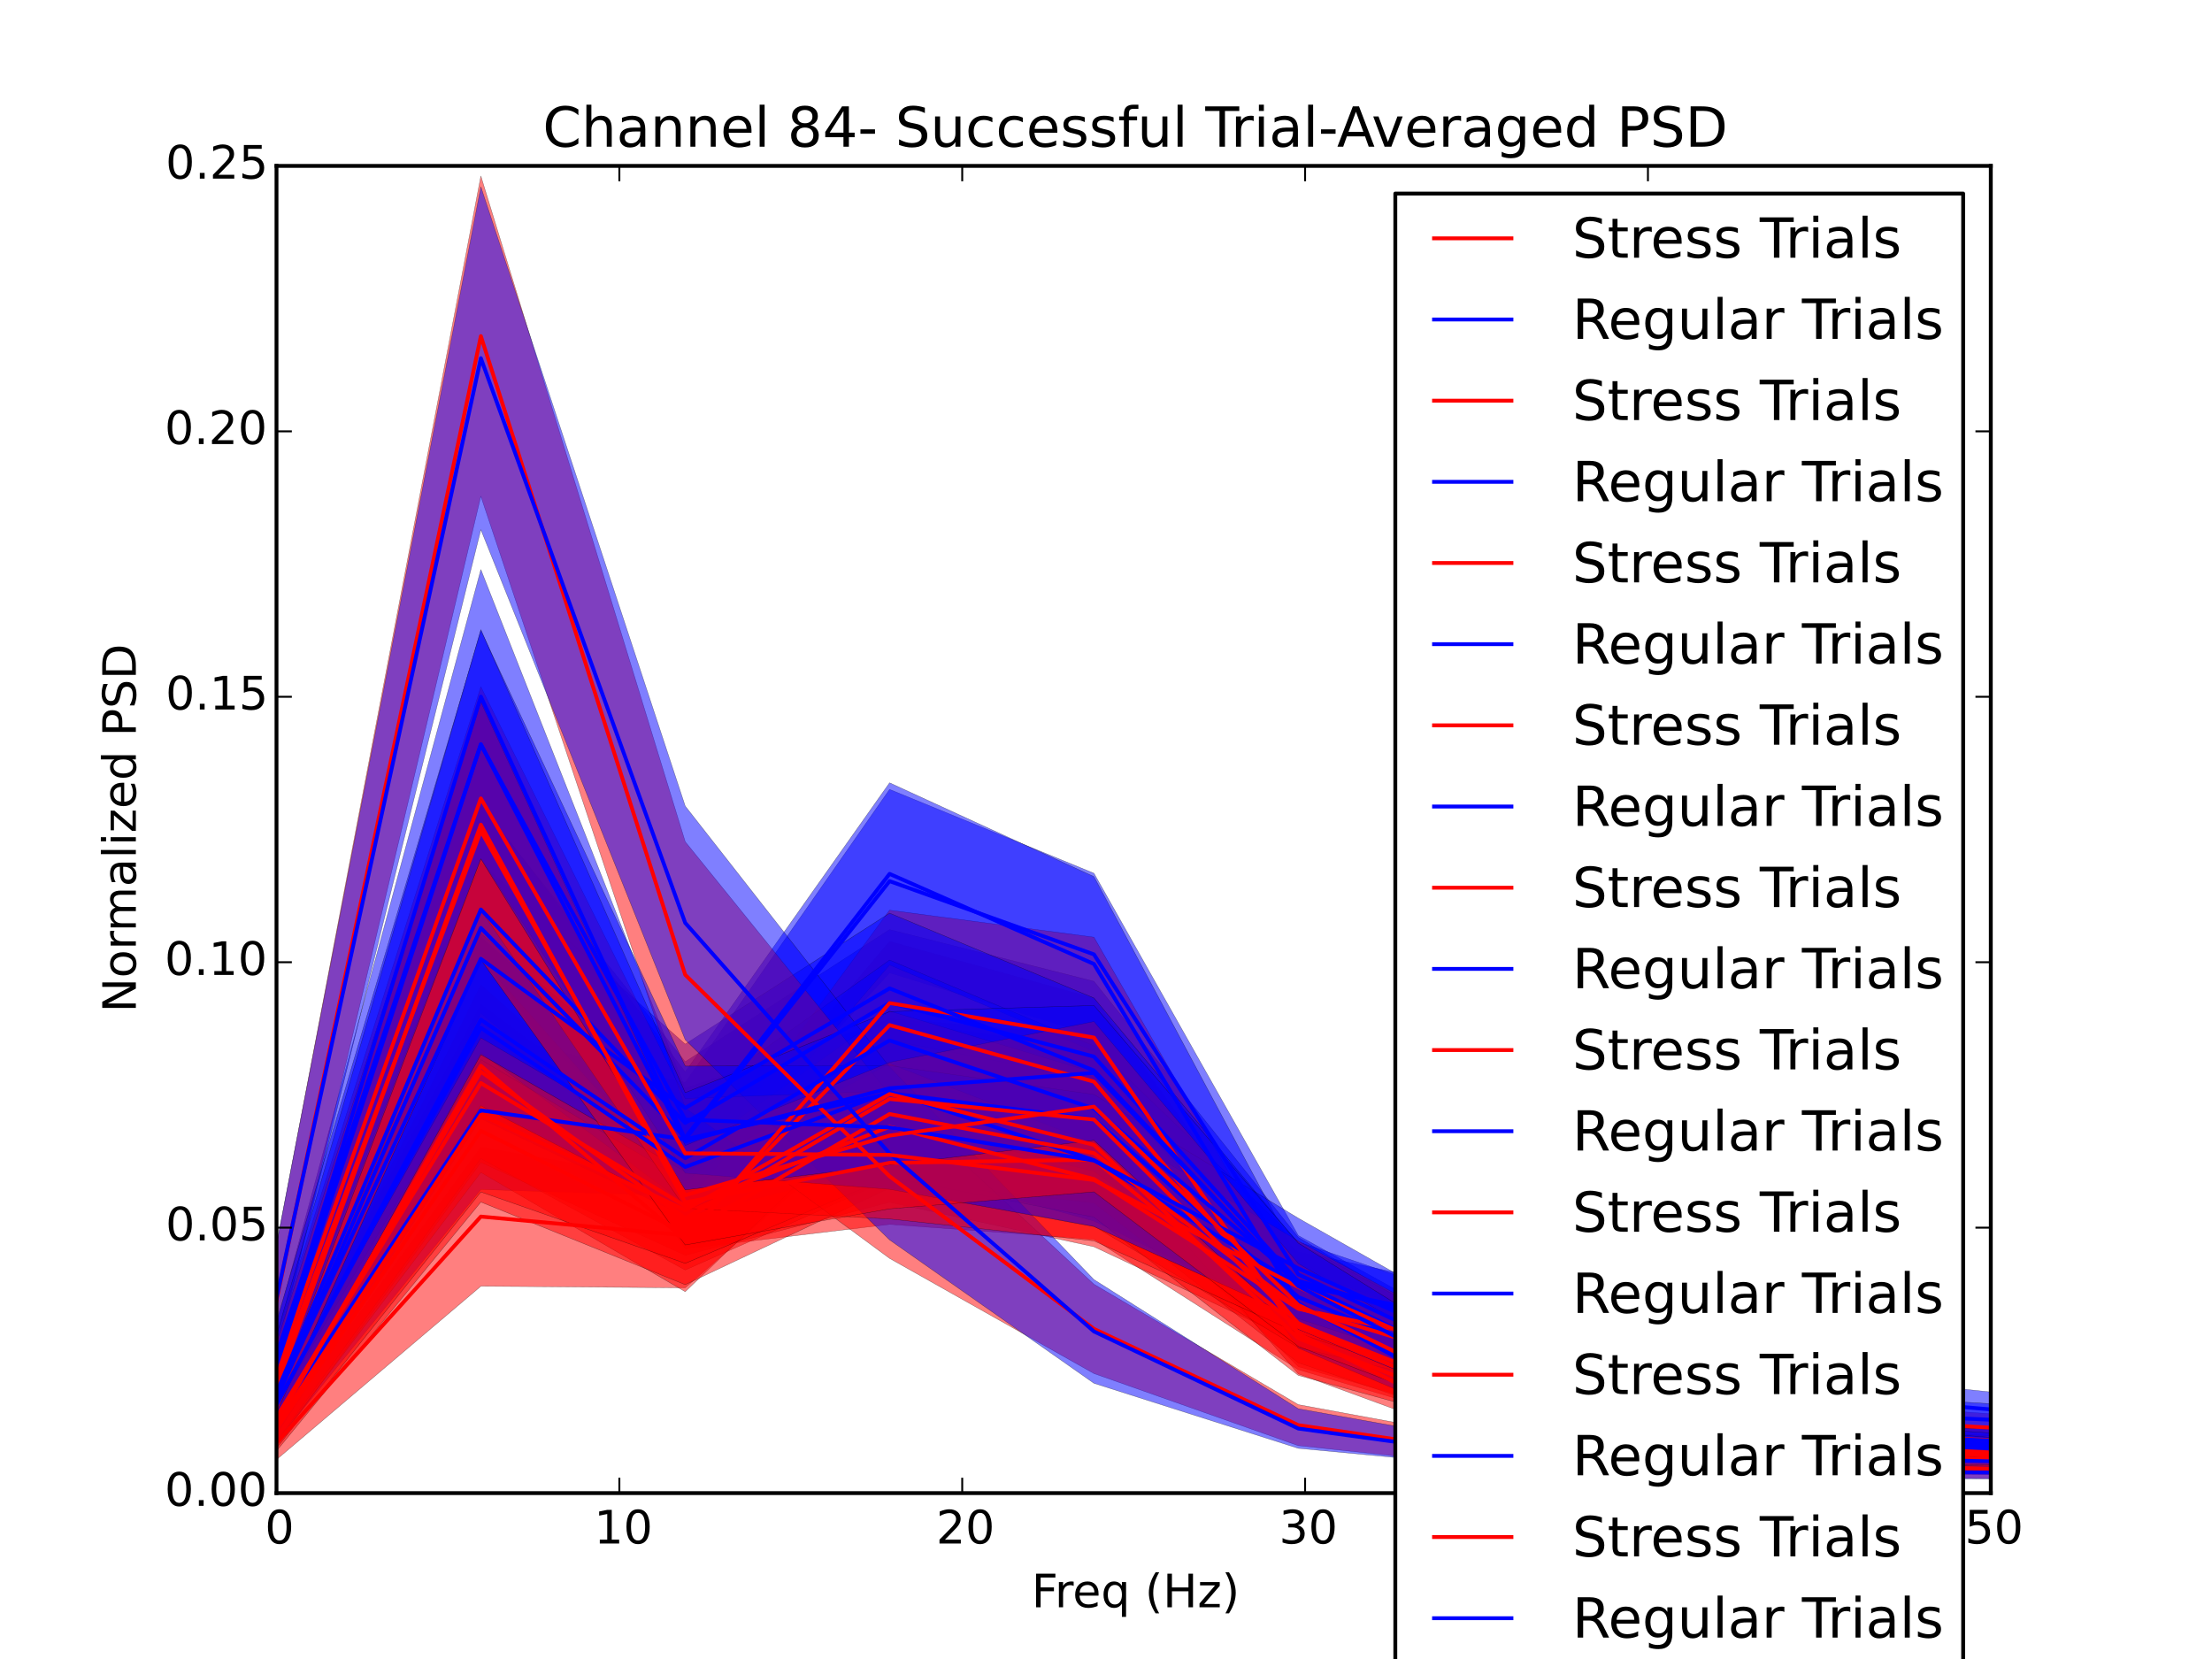 <?xml version="1.0" encoding="utf-8" standalone="no"?>
<!DOCTYPE svg PUBLIC "-//W3C//DTD SVG 1.1//EN"
  "http://www.w3.org/Graphics/SVG/1.1/DTD/svg11.dtd">
<!-- Created with matplotlib (http://matplotlib.org/) -->
<svg height="432pt" version="1.1" viewBox="0 0 576 432" width="576pt" xmlns="http://www.w3.org/2000/svg" xmlns:xlink="http://www.w3.org/1999/xlink">
 <defs>
  <style type="text/css">
*{stroke-linecap:butt;stroke-linejoin:round;}
  </style>
 </defs>
 <g id="figure_1">
  <g id="patch_1">
   <path d="
M0 432
L576 432
L576 0
L0 0
z
" style="fill:#ffffff;"/>
  </g>
  <g id="axes_1">
   <g id="patch_2">
    <path d="
M72 388.8
L518.4 388.8
L518.4 43.2
L72 43.2
z
" style="fill:#ffffff;"/>
   </g>
   <g id="PolyCollection_1">
    <defs>
     <path d="
M72 -60.592
L72 -51.914
L125.215 -97.064
L178.43 -96.653
L231.645 -143.242
L284.86 -128.61
L338.075 -76.128
L391.29 -61.171
L444.505 -56.692
L497.72 -51.433
L550.935 -49.303
L604.15 -51.936
L657.365 -47.973
L710.58 -45.689
L763.795 -45.266
L817.01 -44.952
L870.225 -45.121
L923.44 -117.811
L976.655 -199.109
L1029.87 -63.252
L1083.09 -44.182
L1136.3 -44.011
L1189.52 -43.928
L1242.73 -43.826
L1295.95 -43.786
L1349.16 -43.756
L1402.38 -43.714
L1455.59 -43.677
L1508.81 -43.652
L1562.02 -43.617
L1615.24 -43.808
L1615.24 -44.122
L1615.24 -44.122
L1562.02 -43.907
L1508.81 -43.944
L1455.59 -43.985
L1402.38 -44.027
L1349.16 -44.105
L1295.95 -44.162
L1242.73 -44.243
L1189.52 -44.368
L1136.3 -44.498
L1083.09 -44.692
L1029.87 -70.141
L976.655 -252.392
L923.44 -143.156
L870.225 -46.171
L817.01 -45.938
L763.795 -46.448
L710.58 -47.025
L657.365 -50.121
L604.15 -56.402
L550.935 -52.614
L497.72 -56.82
L444.505 -66.386
L391.29 -71.361
L338.075 -98.387
L284.86 -172.072
L231.645 -186.872
L178.43 -123.981
L125.215 -133.345
L72 -60.592
z
" id="m5836031e95" style="stroke:#000000;stroke-opacity:0.5;stroke-width:0.1;"/>
    </defs>
    <g clip-path="url(#p7ff5b81e1d)">
     <use style="fill:#ff0000;fill-opacity:0.5;stroke:#000000;stroke-opacity:0.5;stroke-width:0.1;" x="0.0" xlink:href="#m5836031e95" y="432.0"/>
    </g>
   </g>
   <g id="PolyCollection_2">
    <defs>
     <path d="
M72 -68.404
L72 -56.542
L125.215 -122.268
L178.43 -120.518
L231.645 -178.669
L284.86 -162.349
L338.075 -90.035
L391.29 -69.216
L444.505 -62.579
L497.72 -54.752
L550.935 -51.979
L604.15 -55.443
L657.365 -49.61
L710.58 -46.779
L763.795 -46.117
L817.01 -45.635
L870.225 -45.241
L923.44 -44.94
L976.655 -44.717
L1029.87 -44.542
L1083.09 -44.444
L1136.3 -44.323
L1189.52 -44.179
L1242.73 -44.078
L1295.95 -44.011
L1349.16 -43.992
L1402.38 -43.918
L1455.59 -43.831
L1508.81 -43.822
L1562.02 -43.765
L1615.24 -44.003
L1615.24 -44.468
L1615.24 -44.468
L1562.02 -44.179
L1508.81 -44.22
L1455.59 -44.334
L1402.38 -44.396
L1349.16 -44.506
L1295.95 -44.585
L1242.73 -44.695
L1189.52 -44.809
L1136.3 -45.014
L1083.09 -45.176
L1029.87 -45.503
L976.655 -45.744
L923.44 -46.014
L870.225 -46.43
L817.01 -46.97
L763.795 -47.784
L710.58 -48.62
L657.365 -52.999
L604.15 -61.811
L550.935 -56.278
L497.72 -61.774
L444.505 -73.712
L391.29 -80.792
L338.075 -110.262
L284.86 -204.609
L231.645 -226.443
L178.43 -150.131
L125.215 -163.464
L72 -68.404
z
" id="mef0af59ff3" style="stroke:#000000;stroke-opacity:0.5;stroke-width:0.1;"/>
    </defs>
    <g clip-path="url(#p7ff5b81e1d)">
     <use style="fill:#0000ff;fill-opacity:0.5;stroke:#000000;stroke-opacity:0.5;stroke-width:0.1;" x="0.0" xlink:href="#mef0af59ff3" y="432.0"/>
    </g>
   </g>
   <g id="PolyCollection_3">
    <defs>
     <path d="
M72 -77.947
L72 -63.265
L125.215 -183.733
L178.43 -106.805
L231.645 -113.175
L284.86 -109.307
L338.075 -75.349
L391.29 -59.654
L444.505 -53.758
L497.72 -50.174
L550.935 -48.864
L604.15 -49.717
L657.365 -47.538
L710.58 -46.179
L763.795 -45.509
L817.01 -45.19
L870.225 -45.167
L923.44 -93.215
L976.655 -146.495
L1029.87 -56.79
L1083.09 -44.125
L1136.3 -43.97
L1189.52 -43.835
L1242.73 -43.784
L1295.95 -43.752
L1349.16 -43.696
L1402.38 -43.655
L1455.59 -43.624
L1508.81 -43.583
L1562.02 -43.543
L1615.24 -43.614
L1615.24 -43.882
L1615.24 -43.882
L1562.02 -43.774
L1508.81 -43.82
L1455.59 -43.873
L1402.38 -43.94
L1349.16 -44.015
L1295.95 -44.094
L1242.73 -44.19
L1189.52 -44.286
L1136.3 -44.446
L1083.09 -44.653
L1029.87 -62.119
L976.655 -186.574
L923.44 -112.366
L870.225 -46.277
L817.01 -46.451
L763.795 -47.115
L710.58 -47.7
L657.365 -49.793
L604.15 -53.609
L550.935 -52.041
L497.72 -54.006
L444.505 -59.353
L391.29 -69.395
L338.075 -97.519
L284.86 -150.742
L231.645 -145.216
L178.43 -130.969
L125.215 -250.769
L72 -77.947
z
" id="m1697fa4de2" style="stroke:#000000;stroke-opacity:0.5;stroke-width:0.1;"/>
    </defs>
    <g clip-path="url(#p7ff5b81e1d)">
     <use style="fill:#ff0000;fill-opacity:0.5;stroke:#000000;stroke-opacity:0.5;stroke-width:0.1;" x="0.0" xlink:href="#m1697fa4de2" y="432.0"/>
    </g>
   </g>
   <g id="PolyCollection_4">
    <defs>
     <path d="
M72 -87.021
L72 -68.025
L125.215 -217.519
L178.43 -121.965
L231.645 -128.062
L284.86 -122.616
L338.075 -83.755
L391.29 -66.255
L444.505 -57.161
L497.72 -52.4
L550.935 -50.929
L604.15 -51.272
L657.365 -48.623
L710.58 -47.096
L763.795 -46.41
L817.01 -45.748
L870.225 -45.267
L923.44 -44.955
L976.655 -44.686
L1029.87 -44.434
L1083.09 -44.292
L1136.3 -44.161
L1189.52 -44.072
L1242.73 -43.965
L1295.95 -43.897
L1349.16 -43.826
L1402.38 -43.789
L1455.59 -43.738
L1508.81 -43.693
L1562.02 -43.641
L1615.24 -43.722
L1615.24 -44.011
L1615.24 -44.011
L1562.02 -43.957
L1508.81 -44.012
L1455.59 -44.083
L1402.38 -44.148
L1349.16 -44.26
L1295.95 -44.368
L1242.73 -44.445
L1189.52 -44.645
L1136.3 -44.837
L1083.09 -44.966
L1029.87 -45.205
L976.655 -45.547
L923.44 -46.132
L870.225 -46.717
L817.01 -47.334
L763.795 -48.157
L710.58 -49.225
L657.365 -51.686
L604.15 -56.704
L550.935 -55.315
L497.72 -57.673
L444.505 -64.874
L391.29 -78.099
L338.075 -104.774
L284.86 -158.563
L231.645 -166.582
L178.43 -148.681
L125.215 -283.689
L72 -87.021
z
" id="m7599ec686d" style="stroke:#000000;stroke-opacity:0.5;stroke-width:0.1;"/>
    </defs>
    <g clip-path="url(#p7ff5b81e1d)">
     <use style="fill:#0000ff;fill-opacity:0.5;stroke:#000000;stroke-opacity:0.5;stroke-width:0.1;" x="0.0" xlink:href="#m7599ec686d" y="432.0"/>
    </g>
   </g>
   <g id="PolyCollection_5">
    <defs>
     <path d="
M72 -70.194
L72 -55.712
L125.215 -129.309
L178.43 -105.125
L231.645 -118.933
L284.86 -107.35
L338.075 -82.341
L391.29 -72.359
L444.505 -64.203
L497.72 -57.482
L550.935 -55.3
L604.15 -55.661
L657.365 -53.198
L710.58 -52.052
L763.795 -51.15
L817.01 -50.48
L870.225 -50.101
L923.44 -85.41
L976.655 -124.251
L1029.87 -57.34
L1083.09 -47.791
L1136.3 -47.434
L1189.52 -47.182
L1242.73 -46.918
L1295.95 -46.638
L1349.16 -46.334
L1402.38 -46.213
L1455.59 -46.037
L1508.81 -45.676
L1562.02 -45.467
L1615.24 -45.417
L1615.24 -47.247
L1615.24 -47.247
L1562.02 -47.286
L1508.81 -47.661
L1455.59 -48.146
L1402.38 -48.197
L1349.16 -48.53
L1295.95 -49.188
L1242.73 -49.756
L1189.52 -49.715
L1136.3 -50.367
L1083.09 -51.166
L1029.87 -64.279
L976.655 -158.141
L923.44 -102.792
L870.225 -54.373
L817.01 -55.025
L763.795 -55.937
L710.58 -57.075
L657.365 -58.366
L604.15 -62.233
L550.935 -61.612
L497.72 -65.284
L444.505 -74.699
L391.29 -87.165
L338.075 -100.076
L284.86 -142.585
L231.645 -158.231
L178.43 -130.759
L125.215 -170.631
L72 -70.194
z
" id="mf61830f6fa" style="stroke:#000000;stroke-opacity:0.5;stroke-width:0.1;"/>
    </defs>
    <g clip-path="url(#p7ff5b81e1d)">
     <use style="fill:#ff0000;fill-opacity:0.5;stroke:#000000;stroke-opacity:0.5;stroke-width:0.1;" x="0.0" xlink:href="#mf61830f6fa" y="432.0"/>
    </g>
   </g>
   <g id="PolyCollection_6">
    <defs>
     <path d="
M72 -74.24
L72 -58.472
L125.215 -140.695
L178.43 -115.221
L231.645 -128.588
L284.86 -114.047
L338.075 -88.523
L391.29 -78.351
L444.505 -70.064
L497.72 -61.706
L550.935 -58.521
L604.15 -58.861
L657.365 -55.674
L710.58 -54.079
L763.795 -53.45
L817.01 -52.475
L870.225 -51.452
L923.44 -50.519
L976.655 -49.797
L1029.87 -49.215
L1083.09 -48.801
L1136.3 -48.35
L1189.52 -48.117
L1242.73 -47.542
L1295.95 -47.275
L1349.16 -47.065
L1402.38 -46.7
L1455.59 -46.577
L1508.81 -46.251
L1562.02 -45.957
L1615.24 -45.761
L1615.24 -47.558
L1615.24 -47.558
L1562.02 -47.782
L1508.81 -48.296
L1455.59 -48.58
L1402.38 -48.966
L1349.16 -49.64
L1295.95 -49.7
L1242.73 -50.084
L1189.52 -50.517
L1136.3 -51.476
L1083.09 -52.331
L1029.87 -52.893
L976.655 -54.02
L923.44 -55.243
L870.225 -56.703
L817.01 -57.772
L763.795 -58.2
L710.58 -59.733
L657.365 -61.945
L604.15 -65.44
L550.935 -66.027
L497.72 -71.738
L444.505 -82.417
L391.29 -94.613
L338.075 -106.117
L284.86 -145.768
L231.645 -166.778
L178.43 -141.043
L125.215 -188.017
L72 -74.24
z
" id="m4b43412a34" style="stroke:#000000;stroke-opacity:0.5;stroke-width:0.1;"/>
    </defs>
    <g clip-path="url(#p7ff5b81e1d)">
     <use style="fill:#0000ff;fill-opacity:0.5;stroke:#000000;stroke-opacity:0.5;stroke-width:0.1;" x="0.0" xlink:href="#m4b43412a34" y="432.0"/>
    </g>
   </g>
   <g id="PolyCollection_7">
    <defs>
     <path d="
M72 -68.021
L72 -56.609
L125.215 -130.307
L178.43 -101.298
L231.645 -124.823
L284.86 -118.716
L338.075 -77.128
L391.29 -59.259
L444.505 -53.5
L497.72 -50.322
L550.935 -49.437
L604.15 -51.224
L657.365 -48.325
L710.58 -46.601
L763.795 -46.117
L817.01 -45.615
L870.225 -45.642
L923.44 -111.74
L976.655 -185.467
L1029.87 -61.857
L1083.09 -44.439
L1136.3 -44.254
L1189.52 -44.189
L1242.73 -44.083
L1295.95 -44.005
L1349.16 -43.949
L1402.38 -43.881
L1455.59 -43.839
L1508.81 -43.779
L1562.02 -43.746
L1615.24 -43.842
L1615.24 -44.221
L1615.24 -44.221
L1562.02 -44.075
L1508.81 -44.149
L1455.59 -44.26
L1402.38 -44.32
L1349.16 -44.402
L1295.95 -44.485
L1242.73 -44.593
L1189.52 -44.811
L1136.3 -45.032
L1083.09 -45.219
L1029.87 -68.579
L976.655 -236.039
L923.44 -135.926
L870.225 -47.038
L817.01 -47.071
L763.795 -47.859
L710.58 -48.781
L657.365 -51.33
L604.15 -55.824
L550.935 -52.979
L497.72 -54.682
L444.505 -58.973
L391.29 -67.818
L338.075 -97.746
L284.86 -162.25
L231.645 -166.853
L178.43 -128.252
L125.215 -175.582
L72 -68.021
z
" id="mcb5030dc3b" style="stroke:#000000;stroke-opacity:0.5;stroke-width:0.1;"/>
    </defs>
    <g clip-path="url(#p7ff5b81e1d)">
     <use style="fill:#ff0000;fill-opacity:0.5;stroke:#000000;stroke-opacity:0.5;stroke-width:0.1;" x="0.0" xlink:href="#mcb5030dc3b" y="432.0"/>
    </g>
   </g>
   <g id="PolyCollection_8">
    <defs>
     <path d="
M72 -76.553
L72 -62.102
L125.215 -168.153
L178.43 -123.66
L231.645 -151.831
L284.86 -137.27
L338.075 -86.761
L391.29 -66.833
L444.505 -58.222
L497.72 -53.582
L550.935 -52.371
L604.15 -54.806
L657.365 -50.63
L710.58 -48.197
L763.795 -47.414
L817.01 -46.634
L870.225 -46.116
L923.44 -45.721
L976.655 -45.404
L1029.87 -45.2
L1083.09 -44.901
L1136.3 -44.708
L1189.52 -44.606
L1242.73 -44.445
L1295.95 -44.35
L1349.16 -44.286
L1402.38 -44.165
L1455.59 -44.124
L1508.81 -44.052
L1562.02 -43.968
L1615.24 -44.119
L1615.24 -44.574
L1615.24 -44.574
L1562.02 -44.453
L1508.81 -44.541
L1455.59 -44.676
L1402.38 -44.758
L1349.16 -44.859
L1295.95 -45.008
L1242.73 -45.204
L1189.52 -45.411
L1136.3 -45.531
L1083.09 -45.871
L1029.87 -46.2
L976.655 -46.603
L923.44 -47.06
L870.225 -47.678
L817.01 -48.664
L763.795 -49.526
L710.58 -50.754
L657.365 -53.987
L604.15 -60.072
L550.935 -57.154
L497.72 -59.025
L444.505 -65.868
L391.29 -77.848
L338.075 -109.78
L284.86 -176.467
L231.645 -189.942
L178.43 -155.532
L125.215 -222.182
L72 -76.553
z
" id="mbf7e9af5bd" style="stroke:#000000;stroke-opacity:0.5;stroke-width:0.1;"/>
    </defs>
    <g clip-path="url(#p7ff5b81e1d)">
     <use style="fill:#0000ff;fill-opacity:0.5;stroke:#000000;stroke-opacity:0.5;stroke-width:0.1;" x="0.0" xlink:href="#mbf7e9af5bd" y="432.0"/>
    </g>
   </g>
   <g id="PolyCollection_9">
    <defs>
     <path d="
M72 -66.62
L72 -56.372
L125.215 -126.708
L178.43 -95.648
L231.645 -146.611
L284.86 -135.668
L338.075 -74.246
L391.29 -54.756
L444.505 -50.623
L497.72 -48.264
L550.935 -47.622
L604.15 -49.325
L657.365 -46.757
L710.58 -45.362
L763.795 -44.982
L817.01 -44.686
L870.225 -44.832
L923.44 -104.721
L976.655 -171.43
L1029.87 -59.6
L1083.09 -43.989
L1136.3 -43.887
L1189.52 -43.776
L1242.73 -43.7
L1295.95 -43.675
L1349.16 -43.642
L1402.38 -43.615
L1455.59 -43.578
L1508.81 -43.548
L1562.02 -43.519
L1615.24 -43.61
L1615.24 -43.876
L1615.24 -43.876
L1562.02 -43.724
L1508.81 -43.788
L1455.59 -43.827
L1402.38 -43.867
L1349.16 -43.932
L1295.95 -43.995
L1242.73 -44.021
L1189.52 -44.157
L1136.3 -44.323
L1083.09 -44.543
L1029.87 -65.923
L976.655 -220.997
L923.44 -128.366
L870.225 -45.736
L817.01 -45.628
L763.795 -46.02
L710.58 -46.616
L657.365 -48.657
L604.15 -52.645
L550.935 -50.359
L497.72 -51.68
L444.505 -54.73
L391.29 -61.111
L338.075 -95.071
L284.86 -187.959
L231.645 -194.991
L178.43 -122.616
L125.215 -182.198
L72 -66.62
z
" id="m9f563ac5a6" style="stroke:#000000;stroke-opacity:0.5;stroke-width:0.1;"/>
    </defs>
    <g clip-path="url(#p7ff5b81e1d)">
     <use style="fill:#ff0000;fill-opacity:0.5;stroke:#000000;stroke-opacity:0.5;stroke-width:0.1;" x="0.0" xlink:href="#m9f563ac5a6" y="432.0"/>
    </g>
   </g>
   <g id="PolyCollection_10">
    <defs>
     <path d="
M72 -74.753
L72 -60.575
L125.215 -157.914
L178.43 -118.622
L231.645 -180.728
L284.86 -158.239
L338.075 -80.951
L391.29 -58.433
L444.505 -53.108
L497.72 -50.134
L550.935 -49.15
L604.15 -51.431
L657.365 -47.948
L710.58 -45.974
L763.795 -45.43
L817.01 -45.091
L870.225 -44.744
L923.44 -44.601
L976.655 -44.387
L1029.87 -44.245
L1083.09 -44.15
L1136.3 -44.057
L1189.52 -43.95
L1242.73 -43.872
L1295.95 -43.832
L1349.16 -43.737
L1402.38 -43.695
L1455.59 -43.668
L1508.81 -43.64
L1562.02 -43.637
L1615.24 -43.769
L1615.24 -44.067
L1615.24 -44.067
L1562.02 -43.916
L1508.81 -43.951
L1455.59 -44.048
L1402.38 -44.09
L1349.16 -44.197
L1295.95 -44.26
L1242.73 -44.317
L1189.52 -44.476
L1136.3 -44.565
L1083.09 -44.703
L1029.87 -44.858
L976.655 -45.12
L923.44 -45.413
L870.225 -45.643
L817.01 -46.229
L763.795 -46.92
L710.58 -47.545
L657.365 -50.188
L604.15 -55.278
L550.935 -52.409
L497.72 -53.67
L444.505 -58.701
L391.29 -68.029
L338.075 -104.225
L284.86 -203.721
L231.645 -228.164
L178.43 -152.87
L125.215 -222.813
L72 -74.753
z
" id="m8baa5a84ee" style="stroke:#000000;stroke-opacity:0.5;stroke-width:0.1;"/>
    </defs>
    <g clip-path="url(#p7ff5b81e1d)">
     <use style="fill:#0000ff;fill-opacity:0.5;stroke:#000000;stroke-opacity:0.5;stroke-width:0.1;" x="0.0" xlink:href="#m8baa5a84ee" y="432.0"/>
    </g>
   </g>
   <g id="PolyCollection_11">
    <defs>
     <path d="
M72 -65.758
L72 -54.181
L125.215 -118.99
L178.43 -97.473
L231.645 -122.605
L284.86 -112.701
L338.075 -81.109
L391.29 -68.476
L444.505 -60.07
L497.72 -54.679
L550.935 -53.249
L604.15 -54.429
L657.365 -51.199
L710.58 -49.549
L763.795 -48.822
L817.01 -47.968
L870.225 -47.554
L923.44 -103.624
L976.655 -166.196
L1029.87 -60.94
L1083.09 -45.67
L1136.3 -45.409
L1189.52 -45.131
L1242.73 -44.913
L1295.95 -44.728
L1349.16 -44.603
L1402.38 -44.549
L1455.59 -44.431
L1508.81 -44.337
L1562.02 -44.321
L1615.24 -44.36
L1615.24 -44.911
L1615.24 -44.911
L1562.02 -44.878
L1508.81 -44.996
L1455.59 -45.162
L1402.38 -45.331
L1349.16 -45.56
L1295.95 -45.768
L1242.73 -46.076
L1189.52 -46.397
L1136.3 -46.707
L1083.09 -47.162
L1029.87 -67.895
L976.655 -212.799
L923.44 -126.224
L870.225 -50.336
L817.01 -50.856
L763.795 -51.918
L710.58 -53.175
L657.365 -55.364
L604.15 -60.83
L550.935 -58.409
L497.72 -60.917
L444.505 -68.305
L391.29 -82.069
L338.075 -101.652
L284.86 -150.723
L231.645 -161.207
L178.43 -124.407
L125.215 -156.072
L72 -65.758
z
" id="m9c3f4c1a17" style="stroke:#000000;stroke-opacity:0.5;stroke-width:0.1;"/>
    </defs>
    <g clip-path="url(#p7ff5b81e1d)">
     <use style="fill:#ff0000;fill-opacity:0.5;stroke:#000000;stroke-opacity:0.5;stroke-width:0.1;" x="0.0" xlink:href="#m9c3f4c1a17" y="432.0"/>
    </g>
   </g>
   <g id="PolyCollection_12">
    <defs>
     <path d="
M72 -72.572
L72 -59.614
L125.215 -144.076
L178.43 -116.61
L231.645 -140.135
L284.86 -126.991
L338.075 -88.389
L391.29 -75.816
L444.505 -65.408
L497.72 -58.752
L550.935 -57.154
L604.15 -59.336
L657.365 -54.488
L710.58 -51.812
L763.795 -50.799
L817.01 -49.898
L870.225 -48.705
L923.44 -47.95
L976.655 -47.364
L1029.87 -46.786
L1083.09 -46.438
L1136.3 -46.141
L1189.52 -45.815
L1242.73 -45.677
L1295.95 -45.349
L1349.16 -45.18
L1402.38 -45.063
L1455.59 -44.959
L1508.81 -44.758
L1562.02 -44.614
L1615.24 -44.78
L1615.24 -45.547
L1615.24 -45.547
L1562.02 -45.612
L1508.81 -45.767
L1455.59 -45.902
L1402.38 -45.941
L1349.16 -46.252
L1295.95 -46.659
L1242.73 -46.876
L1189.52 -47.153
L1136.3 -47.63
L1083.09 -48.489
L1029.87 -49.258
L976.655 -49.815
L923.44 -50.924
L870.225 -52.002
L817.01 -53.058
L763.795 -54.894
L710.58 -56.56
L657.365 -60.208
L604.15 -66.205
L550.935 -64.521
L497.72 -67.711
L444.505 -77.367
L391.29 -90.535
L338.075 -108.595
L284.86 -159.66
L231.645 -182.003
L178.43 -144.196
L125.215 -188.867
L72 -72.572
z
" id="md4e2e67347" style="stroke:#000000;stroke-opacity:0.5;stroke-width:0.1;"/>
    </defs>
    <g clip-path="url(#p7ff5b81e1d)">
     <use style="fill:#0000ff;fill-opacity:0.5;stroke:#000000;stroke-opacity:0.5;stroke-width:0.1;" x="0.0" xlink:href="#md4e2e67347" y="432.0"/>
    </g>
   </g>
   <g id="PolyCollection_13">
    <defs>
     <path d="
M72 -66.779
L72 -54.932
L125.215 -121.615
L178.43 -103.03
L231.645 -125.477
L284.86 -115.051
L338.075 -73.852
L391.29 -59.236
L444.505 -53.794
L497.72 -51.505
L550.935 -50.402
L604.15 -51.678
L657.365 -48.956
L710.58 -47.487
L763.795 -46.892
L817.01 -46.312
L870.225 -46.411
L923.44 -117.379
L976.655 -195.832
L1029.87 -63.607
L1083.09 -44.995
L1136.3 -44.909
L1189.52 -44.748
L1242.73 -44.56
L1295.95 -44.494
L1349.16 -44.419
L1402.38 -44.322
L1455.59 -44.25
L1508.81 -44.159
L1562.02 -44.083
L1615.24 -44.119
L1615.24 -44.711
L1615.24 -44.711
L1562.02 -44.658
L1508.81 -44.811
L1455.59 -44.849
L1402.38 -44.965
L1349.16 -45.158
L1295.95 -45.301
L1242.73 -45.453
L1189.52 -45.575
L1136.3 -45.758
L1083.09 -46.18
L1029.87 -71.461
L976.655 -250.826
L923.44 -143.657
L870.225 -48.411
L817.01 -48.201
L763.795 -49.007
L710.58 -49.74
L657.365 -51.856
L604.15 -56.515
L550.935 -54.261
L497.72 -55.629
L444.505 -59.164
L391.29 -66.697
L338.075 -93.131
L284.86 -152.721
L231.645 -168.737
L178.43 -130.802
L125.215 -161.756
L72 -66.779
z
" id="mfd469b61e0" style="stroke:#000000;stroke-opacity:0.5;stroke-width:0.1;"/>
    </defs>
    <g clip-path="url(#p7ff5b81e1d)">
     <use style="fill:#ff0000;fill-opacity:0.5;stroke:#000000;stroke-opacity:0.5;stroke-width:0.1;" x="0.0" xlink:href="#mfd469b61e0" y="432.0"/>
    </g>
   </g>
   <g id="PolyCollection_14">
    <defs>
     <path d="
M72 -75.282
L72 -60.853
L125.215 -157.381
L178.43 -126.867
L231.645 -155.03
L284.86 -134.385
L338.075 -85.809
L391.29 -66.808
L444.505 -58.755
L497.72 -54.594
L550.935 -52.971
L604.15 -54.996
L657.365 -51.114
L710.58 -48.808
L763.795 -48.19
L817.01 -47.562
L870.225 -47.027
L923.44 -46.492
L976.655 -46.142
L1029.87 -45.731
L1083.09 -45.558
L1136.3 -45.339
L1189.52 -45.208
L1242.73 -45.118
L1295.95 -44.967
L1349.16 -44.813
L1402.38 -44.642
L1455.59 -44.511
L1508.81 -44.444
L1562.02 -44.36
L1615.24 -44.414
L1615.24 -45.126
L1615.24 -45.126
L1562.02 -45.009
L1508.81 -45.199
L1455.59 -45.3
L1402.38 -45.471
L1349.16 -45.674
L1295.95 -45.816
L1242.73 -46.076
L1189.52 -46.343
L1136.3 -46.711
L1083.09 -46.956
L1029.87 -47.315
L976.655 -47.683
L923.44 -48.138
L870.225 -48.764
L817.01 -49.83
L763.795 -51.063
L710.58 -52.352
L657.365 -55.529
L604.15 -60.902
L550.935 -58.556
L497.72 -60.668
L444.505 -67.233
L391.29 -79.508
L338.075 -108.27
L284.86 -172.122
L231.645 -194.221
L178.43 -160.123
L125.215 -207.284
L72 -75.282
z
" id="ma2e56aedfc" style="stroke:#000000;stroke-opacity:0.5;stroke-width:0.1;"/>
    </defs>
    <g clip-path="url(#p7ff5b81e1d)">
     <use style="fill:#0000ff;fill-opacity:0.5;stroke:#000000;stroke-opacity:0.5;stroke-width:0.1;" x="0.0" xlink:href="#ma2e56aedfc" y="432.0"/>
    </g>
   </g>
   <g id="PolyCollection_15">
    <defs>
     <path d="
M72 -107.713
L72 -79.024
L125.215 -302.781
L178.43 -143.513
L231.645 -104.322
L284.86 -74.337
L338.075 -55.558
L391.29 -49.859
L444.505 -48.429
L497.72 -47.125
L550.935 -46.821
L604.15 -47.941
L657.365 -45.916
L710.58 -44.821
L763.795 -44.653
L817.01 -44.681
L870.225 -44.533
L923.44 -47.658
L976.655 -51.175
L1029.87 -44.919
L1083.09 -44.032
L1136.3 -44.039
L1189.52 -43.964
L1242.73 -43.827
L1295.95 -43.77
L1349.16 -43.745
L1402.38 -43.772
L1455.59 -43.723
L1508.81 -43.661
L1562.02 -43.632
L1615.24 -43.631
L1615.24 -44.034
L1615.24 -44.034
L1562.02 -44.053
L1508.81 -44.096
L1455.59 -44.226
L1402.38 -44.33
L1349.16 -44.267
L1295.95 -44.323
L1242.73 -44.467
L1189.52 -44.649
L1136.3 -44.881
L1083.09 -44.827
L1029.87 -46.645
L976.655 -58.609
L923.44 -52.019
L870.225 -46.245
L817.01 -46.356
L763.795 -46.341
L710.58 -46.682
L657.365 -48.56
L604.15 -52.92
L550.935 -50.176
L497.72 -50.783
L444.505 -53.425
L391.29 -56.44
L338.075 -66.235
L284.86 -97.587
L231.645 -147.065
L178.43 -212.822
L125.215 -386.169
L72 -107.713
z
" id="ma3f119e5bb" style="stroke:#000000;stroke-opacity:0.5;stroke-width:0.1;"/>
    </defs>
    <g clip-path="url(#p7ff5b81e1d)">
     <use style="fill:#ff0000;fill-opacity:0.5;stroke:#000000;stroke-opacity:0.5;stroke-width:0.1;" x="0.0" xlink:href="#ma3f119e5bb" y="432.0"/>
    </g>
   </g>
   <g id="PolyCollection_16">
    <defs>
     <path d="
M72 -108.006
L72 -79.758
L125.215 -294.09
L178.43 -161.25
L231.645 -109.134
L284.86 -71.798
L338.075 -54.856
L391.29 -49.815
L444.505 -48.342
L497.72 -47.053
L550.935 -46.662
L604.15 -47.807
L657.365 -45.73
L710.58 -44.678
L763.795 -44.607
L817.01 -44.695
L870.225 -44.514
L923.44 -44.251
L976.655 -44.099
L1029.87 -44.021
L1083.09 -44.022
L1136.3 -44.024
L1189.52 -43.898
L1242.73 -43.794
L1295.95 -43.745
L1349.16 -43.723
L1402.38 -43.763
L1455.59 -43.694
L1508.81 -43.642
L1562.02 -43.611
L1615.24 -43.594
L1615.24 -44.033
L1615.24 -44.033
L1562.02 -44.074
L1508.81 -44.098
L1455.59 -44.201
L1402.38 -44.281
L1349.16 -44.189
L1295.95 -44.273
L1242.73 -44.387
L1189.52 -44.594
L1136.3 -44.783
L1083.09 -44.763
L1029.87 -44.839
L976.655 -45.017
L923.44 -45.349
L870.225 -45.931
L817.01 -46.016
L763.795 -46.146
L710.58 -46.512
L657.365 -48.226
L604.15 -51.981
L550.935 -49.866
L497.72 -50.428
L444.505 -53.108
L391.29 -55.645
L338.075 -65.165
L284.86 -98.794
L231.645 -154.176
L178.43 -222.102
L125.215 -383.352
L72 -108.006
z
" id="m247066e31b" style="stroke:#000000;stroke-opacity:0.5;stroke-width:0.1;"/>
    </defs>
    <g clip-path="url(#p7ff5b81e1d)">
     <use style="fill:#0000ff;fill-opacity:0.5;stroke:#000000;stroke-opacity:0.5;stroke-width:0.1;" x="0.0" xlink:href="#m247066e31b" y="432.0"/>
    </g>
   </g>
   <g id="PolyCollection_17">
    <defs>
     <path d="
M72 -83.932
L72 -66.763
L125.215 -195
L178.43 -117.37
L231.645 -114.586
L284.86 -108.874
L338.075 -84.854
L391.29 -66.755
L444.505 -56.364
L497.72 -52.536
L550.935 -50.191
L604.15 -50.019
L657.365 -48.098
L710.58 -46.974
L763.795 -46.235
L817.01 -45.859
L870.225 -45.674
L923.44 -71.172
L976.655 -99.633
L1029.87 -51.471
L1083.09 -44.669
L1136.3 -44.53
L1189.52 -44.342
L1242.73 -44.236
L1295.95 -44.17
L1349.16 -44.105
L1402.38 -44.016
L1455.59 -43.941
L1508.81 -43.892
L1562.02 -43.84
L1615.24 -43.849
L1615.24 -44.27
L1615.24 -44.27
L1562.02 -44.228
L1508.81 -44.31
L1455.59 -44.441
L1402.38 -44.576
L1349.16 -44.639
L1295.95 -44.766
L1242.73 -44.862
L1189.52 -45.125
L1136.3 -45.348
L1083.09 -45.624
L1029.87 -54.978
L976.655 -122.148
L923.44 -82.249
L870.225 -47.15
L817.01 -47.569
L763.795 -48.261
L710.58 -49.282
L657.365 -51.204
L604.15 -54.499
L550.935 -54.197
L497.72 -57.079
L444.505 -64.278
L391.29 -79.951
L338.075 -108.851
L284.86 -140.588
L231.645 -147.944
L178.43 -145.974
L125.215 -253.176
L72 -83.932
z
" id="m2fc3052bfa" style="stroke:#000000;stroke-opacity:0.5;stroke-width:0.1;"/>
    </defs>
    <g clip-path="url(#p7ff5b81e1d)">
     <use style="fill:#ff0000;fill-opacity:0.5;stroke:#000000;stroke-opacity:0.5;stroke-width:0.1;" x="0.0" xlink:href="#m2fc3052bfa" y="432.0"/>
    </g>
   </g>
   <g id="PolyCollection_18">
    <defs>
     <path d="
M72 -87.904
L72 -70.495
L125.215 -208.491
L178.43 -126.522
L231.645 -122.311
L284.86 -112.609
L338.075 -88.646
L391.29 -71.262
L444.505 -59.14
L497.72 -53.845
L550.935 -51.728
L604.15 -51.916
L657.365 -49.437
L710.58 -47.734
L763.795 -47.106
L817.01 -46.489
L870.225 -45.941
L923.44 -45.643
L976.655 -45.35
L1029.87 -45.126
L1083.09 -44.871
L1136.3 -44.697
L1189.52 -44.59
L1242.73 -44.461
L1295.95 -44.343
L1349.16 -44.282
L1402.38 -44.191
L1455.59 -44.039
L1508.81 -44.015
L1562.02 -43.968
L1615.24 -43.989
L1615.24 -44.493
L1615.24 -44.493
L1562.02 -44.459
L1508.81 -44.533
L1455.59 -44.698
L1402.38 -44.801
L1349.16 -44.906
L1295.95 -45.093
L1242.73 -45.301
L1189.52 -45.436
L1136.3 -45.716
L1083.09 -45.987
L1029.87 -46.275
L976.655 -46.731
L923.44 -47.353
L870.225 -47.857
L817.01 -48.334
L763.795 -49.224
L710.58 -50.469
L657.365 -53.006
L604.15 -56.642
L550.935 -56.855
L497.72 -60.148
L444.505 -68.177
L391.29 -84.583
L338.075 -114.785
L284.86 -146.999
L231.645 -154.522
L178.43 -154.391
L125.215 -267.795
L72 -87.904
z
" id="mf3a8bf7618" style="stroke:#000000;stroke-opacity:0.5;stroke-width:0.1;"/>
    </defs>
    <g clip-path="url(#p7ff5b81e1d)">
     <use style="fill:#0000ff;fill-opacity:0.5;stroke:#000000;stroke-opacity:0.5;stroke-width:0.1;" x="0.0" xlink:href="#mf3a8bf7618" y="432.0"/>
    </g>
   </g>
   <g id="PolyCollection_19">
    <defs>
     <path d="
M72 -82.267
L72 -64.092
L125.215 -182.078
L178.43 -107.816
L231.645 -117.22
L284.86 -121.648
L338.075 -81.4
L391.29 -61.097
L444.505 -54.642
L497.72 -51.985
L550.935 -49.748
L604.15 -49.903
L657.365 -47.573
L710.58 -46.202
L763.795 -45.727
L817.01 -45.396
L870.225 -45.323
L923.44 -76.616
L976.655 -111.655
L1029.87 -52.713
L1083.09 -44.435
L1136.3 -44.265
L1189.52 -44.159
L1242.73 -44.062
L1295.95 -43.975
L1349.16 -43.907
L1402.38 -43.868
L1455.59 -43.848
L1508.81 -43.794
L1562.02 -43.714
L1615.24 -43.786
L1615.24 -44.185
L1615.24 -44.185
L1562.02 -44.086
L1508.81 -44.146
L1455.59 -44.258
L1402.38 -44.316
L1349.16 -44.409
L1295.95 -44.523
L1242.73 -44.612
L1189.52 -44.765
L1136.3 -44.975
L1083.09 -45.159
L1029.87 -56.883
L976.655 -140.731
L923.44 -90.708
L870.225 -46.657
L817.01 -46.746
L763.795 -47.268
L710.58 -48.094
L657.365 -49.935
L604.15 -53.818
L550.935 -53.527
L497.72 -57.477
L444.505 -64.055
L391.29 -71.947
L338.075 -102.991
L284.86 -165.993
L231.645 -155.376
L178.43 -133.714
L125.215 -249.171
L72 -82.267
z
" id="m97e3d6ae05" style="stroke:#000000;stroke-opacity:0.5;stroke-width:0.1;"/>
    </defs>
    <g clip-path="url(#p7ff5b81e1d)">
     <use style="fill:#ff0000;fill-opacity:0.5;stroke:#000000;stroke-opacity:0.5;stroke-width:0.1;" x="0.0" xlink:href="#m97e3d6ae05" y="432.0"/>
    </g>
   </g>
   <g id="PolyCollection_20">
    <defs>
     <path d="
M72 -84.239
L72 -68.648
L125.215 -208.341
L178.43 -122.15
L231.645 -128.658
L284.86 -135.076
L338.075 -85.884
L391.29 -63.656
L444.505 -57.746
L497.72 -53.51
L550.935 -50.858
L604.15 -50.998
L657.365 -47.999
L710.58 -46.757
L763.795 -46.261
L817.01 -45.78
L870.225 -45.483
L923.44 -45.115
L976.655 -44.945
L1029.87 -44.748
L1083.09 -44.585
L1136.3 -44.478
L1189.52 -44.402
L1242.73 -44.255
L1295.95 -44.17
L1349.16 -44.075
L1402.38 -44.007
L1455.59 -43.956
L1508.81 -43.883
L1562.02 -43.868
L1615.24 -43.9
L1615.24 -44.324
L1615.24 -44.324
L1562.02 -44.221
L1508.81 -44.337
L1455.59 -44.452
L1402.38 -44.573
L1349.16 -44.646
L1295.95 -44.779
L1242.73 -44.892
L1189.52 -45.072
L1136.3 -45.291
L1083.09 -45.423
L1029.87 -45.682
L976.655 -45.888
L923.44 -46.245
L870.225 -46.834
L817.01 -47.498
L763.795 -48.154
L710.58 -48.916
L657.365 -51.001
L604.15 -55.439
L550.935 -55.304
L497.72 -59.242
L444.505 -65.338
L391.29 -75.279
L338.075 -108.292
L284.86 -170.173
L231.645 -168.584
L178.43 -147.471
L125.215 -268.056
L72 -84.239
z
" id="me05358976b" style="stroke:#000000;stroke-opacity:0.5;stroke-width:0.1;"/>
    </defs>
    <g clip-path="url(#p7ff5b81e1d)">
     <use style="fill:#0000ff;fill-opacity:0.5;stroke:#000000;stroke-opacity:0.5;stroke-width:0.1;" x="0.0" xlink:href="#me05358976b" y="432.0"/>
    </g>
   </g>
   <g id="line2d_1">
    <path clip-path="url(#p7ff5b81e1d)" d="
M72 375.747
L125.215 316.795
L178.43 321.683
L231.645 266.943
L284.86 281.659
L338.075 344.742
L391.29 365.734
L444.505 370.461
L497.72 377.873
L550.935 381.041
L577 379.469" style="fill:none;stroke:#ff0000;stroke-linecap:square;"/>
   </g>
   <g id="line2d_2">
    <path clip-path="url(#p7ff5b81e1d)" d="
M72 369.527
L125.215 289.134
L178.43 296.676
L231.645 229.444
L284.86 248.521
L338.075 331.852
L391.29 356.996
L444.505 363.855
L497.72 373.737
L550.935 377.871
L577 375.668" style="fill:none;stroke:#0000ff;stroke-linecap:square;"/>
   </g>
   <g id="line2d_3">
    <path clip-path="url(#p7ff5b81e1d)" d="
M72 361.394
L125.215 214.749
L178.43 313.113
L231.645 302.805
L284.86 301.976
L338.075 345.566
L391.29 367.476
L444.505 375.445
L497.72 379.91
L550.935 381.548
L577 380.955" style="fill:none;stroke:#ff0000;stroke-linecap:square;"/>
   </g>
   <g id="line2d_4">
    <path clip-path="url(#p7ff5b81e1d)" d="
M72 354.477
L125.215 181.396
L178.43 296.677
L231.645 284.678
L284.86 291.41
L338.075 337.735
L391.29 359.823
L444.505 370.983
L497.72 376.963
L550.935 378.878
L577 378.454" style="fill:none;stroke:#0000ff;stroke-linecap:square;"/>
   </g>
   <g id="line2d_5">
    <path clip-path="url(#p7ff5b81e1d)" d="
M72 369.047
L125.215 282.03
L178.43 314.058
L231.645 293.418
L284.86 307.032
L338.075 340.791
L391.29 352.238
L444.505 362.549
L497.72 370.617
L550.935 373.544
L577 373.304" style="fill:none;stroke:#ff0000;stroke-linecap:square;"/>
   </g>
   <g id="line2d_6">
    <path clip-path="url(#p7ff5b81e1d)" d="
M72 365.644
L125.215 267.644
L178.43 303.868
L231.645 284.317
L284.86 302.093
L338.075 334.68
L391.29 345.518
L444.505 355.759
L497.72 365.278
L550.935 369.726
L577 369.786" style="fill:none;stroke:#0000ff;stroke-linecap:square;"/>
   </g>
   <g id="line2d_7">
    <path clip-path="url(#p7ff5b81e1d)" d="
M72 369.685
L125.215 279.056
L178.43 317.225
L231.645 286.162
L284.86 291.517
L338.075 344.563
L391.29 368.462
L444.505 375.764
L497.72 379.498
L550.935 380.792
L577 379.658" style="fill:none;stroke:#ff0000;stroke-linecap:square;"/>
   </g>
   <g id="line2d_8">
    <path clip-path="url(#p7ff5b81e1d)" d="
M72 362.672
L125.215 236.832
L178.43 292.404
L231.645 261.113
L284.86 275.132
L338.075 333.729
L391.29 359.66
L444.505 369.955
L497.72 375.697
L550.935 377.237
L577 375.926" style="fill:none;stroke:#0000ff;stroke-linecap:square;"/>
   </g>
   <g id="line2d_9">
    <path clip-path="url(#p7ff5b81e1d)" d="
M72 370.504
L125.215 277.547
L178.43 322.868
L231.645 261.199
L284.86 270.186
L338.075 347.341
L391.29 374.066
L444.505 379.324
L497.72 382.028
L550.935 383.01
L577 382.033" style="fill:none;stroke:#ff0000;stroke-linecap:square;"/>
   </g>
   <g id="line2d_10">
    <path clip-path="url(#p7ff5b81e1d)" d="
M72 364.336
L125.215 241.636
L178.43 296.254
L231.645 227.554
L284.86 251.02
L338.075 339.412
L391.29 368.769
L444.505 376.096
L497.72 380.098
L550.935 381.22
L577 379.959" style="fill:none;stroke:#0000ff;stroke-linecap:square;"/>
   </g>
   <g id="line2d_11">
    <path clip-path="url(#p7ff5b81e1d)" d="
M72 372.03
L125.215 294.469
L178.43 321.06
L231.645 290.094
L284.86 300.288
L338.075 340.619
L391.29 356.727
L444.505 367.813
L497.72 374.202
L550.935 376.171
L577 375.289" style="fill:none;stroke:#ff0000;stroke-linecap:square;"/>
   </g>
   <g id="line2d_12">
    <path clip-path="url(#p7ff5b81e1d)" d="
M72 365.907
L125.215 265.528
L178.43 301.597
L231.645 270.931
L284.86 288.674
L338.075 333.508
L391.29 348.824
L444.505 360.612
L497.72 368.769
L550.935 371.163
L577 370.216" style="fill:none;stroke:#0000ff;stroke-linecap:square;"/>
   </g>
   <g id="line2d_13">
    <path clip-path="url(#p7ff5b81e1d)" d="
M72 371.145
L125.215 290.314
L178.43 315.084
L231.645 284.893
L284.86 298.114
L338.075 348.509
L391.29 369.034
L444.505 375.521
L497.72 378.433
L550.935 379.669
L577 378.804" style="fill:none;stroke:#ff0000;stroke-linecap:square;"/>
   </g>
   <g id="line2d_14">
    <path clip-path="url(#p7ff5b81e1d)" d="
M72 363.933
L125.215 249.668
L178.43 288.505
L231.645 257.374
L284.86 278.747
L338.075 334.961
L391.29 358.842
L444.505 369.006
L497.72 374.369
L550.935 376.237
L577 375.166" style="fill:none;stroke:#0000ff;stroke-linecap:square;"/>
   </g>
   <g id="line2d_15">
    <path clip-path="url(#p7ff5b81e1d)" d="
M72 338.632
L125.215 87.525
L178.43 253.832
L231.645 306.307
L284.86 346.038
L338.075 371.104
L391.29 378.85
L444.505 381.073
L497.72 383.046
L550.935 383.502
L577 382.555" style="fill:none;stroke:#ff0000;stroke-linecap:square;"/>
   </g>
   <g id="line2d_16">
    <path clip-path="url(#p7ff5b81e1d)" d="
M72 338.118
L125.215 93.279
L178.43 240.324
L231.645 300.345
L284.86 346.704
L338.075 371.99
L391.29 379.27
L444.505 381.275
L497.72 383.259
L550.935 383.736
L577 382.938" style="fill:none;stroke:#0000ff;stroke-linecap:square;"/>
   </g>
   <g id="line2d_17">
    <path clip-path="url(#p7ff5b81e1d)" d="
M72 356.653
L125.215 207.912
L178.43 300.328
L231.645 300.735
L284.86 307.269
L338.075 335.147
L391.29 358.647
L444.505 371.679
L497.72 377.193
L550.935 379.806
L577 379.774" style="fill:none;stroke:#ff0000;stroke-linecap:square;"/>
   </g>
   <g id="line2d_18">
    <path clip-path="url(#p7ff5b81e1d)" d="
M72 352.801
L125.215 193.857
L178.43 291.544
L231.645 293.583
L284.86 302.196
L338.075 330.284
L391.29 354.077
L444.505 368.341
L497.72 375.003
L550.935 377.708
L577 377.715" style="fill:none;stroke:#0000ff;stroke-linecap:square;"/>
   </g>
   <g id="line2d_19">
    <path clip-path="url(#p7ff5b81e1d)" d="
M72 358.821
L125.215 216.375
L178.43 311.235
L231.645 295.702
L284.86 288.18
L338.075 339.805
L391.29 365.478
L444.505 372.651
L497.72 377.269
L550.935 380.363
L577 380.253" style="fill:none;stroke:#ff0000;stroke-linecap:square;"/>
   </g>
   <g id="line2d_20">
    <path clip-path="url(#p7ff5b81e1d)" d="
M72 355.557
L125.215 193.801
L178.43 297.189
L231.645 283.379
L284.86 279.376
L338.075 334.912
L391.29 362.533
L444.505 370.458
L497.72 375.624
L550.935 378.919
L577 378.851" style="fill:none;stroke:#0000ff;stroke-linecap:square;"/>
   </g>
   <g id="patch_3">
    <path d="
M72 43.2
L518.4 43.2" style="fill:none;stroke:#000000;stroke-linecap:square;stroke-linejoin:miter;"/>
   </g>
   <g id="patch_4">
    <path d="
M518.4 388.8
L518.4 43.2" style="fill:none;stroke:#000000;stroke-linecap:square;stroke-linejoin:miter;"/>
   </g>
   <g id="patch_5">
    <path d="
M72 388.8
L518.4 388.8" style="fill:none;stroke:#000000;stroke-linecap:square;stroke-linejoin:miter;"/>
   </g>
   <g id="patch_6">
    <path d="
M72 388.8
L72 43.2" style="fill:none;stroke:#000000;stroke-linecap:square;stroke-linejoin:miter;"/>
   </g>
   <g id="matplotlib.axis_1">
    <g id="xtick_1">
     <g id="line2d_21">
      <defs>
       <path d="
M0 0
L0 -4" id="m93b0483c22" style="stroke:#000000;stroke-width:0.5;"/>
      </defs>
      <g>
       <use style="stroke:#000000;stroke-width:0.5;" x="72.0" xlink:href="#m93b0483c22" y="388.8"/>
      </g>
     </g>
     <g id="line2d_22">
      <defs>
       <path d="
M0 0
L0 4" id="m741efc42ff" style="stroke:#000000;stroke-width:0.5;"/>
      </defs>
      <g>
       <use style="stroke:#000000;stroke-width:0.5;" x="72.0" xlink:href="#m741efc42ff" y="43.2"/>
      </g>
     </g>
     <g id="text_1">
      <!-- 0 -->
      <defs>
       <path d="
M31.781 66.406
Q24.172 66.406 20.328 58.906
Q16.5 51.422 16.5 36.375
Q16.5 21.391 20.328 13.891
Q24.172 6.391 31.781 6.391
Q39.453 6.391 43.281 13.891
Q47.125 21.391 47.125 36.375
Q47.125 51.422 43.281 58.906
Q39.453 66.406 31.781 66.406
M31.781 74.219
Q44.047 74.219 50.516 64.516
Q56.984 54.828 56.984 36.375
Q56.984 17.969 50.516 8.266
Q44.047 -1.422 31.781 -1.422
Q19.531 -1.422 13.062 8.266
Q6.594 17.969 6.594 36.375
Q6.594 54.828 13.062 64.516
Q19.531 74.219 31.781 74.219" id="BitstreamVeraSans-Roman-30"/>
      </defs>
      <g transform="translate(68.977 401.918)scale(0.12 -0.12)">
       <use xlink:href="#BitstreamVeraSans-Roman-30"/>
      </g>
     </g>
    </g>
    <g id="xtick_2">
     <g id="line2d_23">
      <g>
       <use style="stroke:#000000;stroke-width:0.5;" x="161.28" xlink:href="#m93b0483c22" y="388.8"/>
      </g>
     </g>
     <g id="line2d_24">
      <g>
       <use style="stroke:#000000;stroke-width:0.5;" x="161.28" xlink:href="#m741efc42ff" y="43.2"/>
      </g>
     </g>
     <g id="text_2">
      <!-- 10 -->
      <defs>
       <path d="
M12.406 8.297
L28.516 8.297
L28.516 63.922
L10.984 60.406
L10.984 69.391
L28.422 72.906
L38.281 72.906
L38.281 8.297
L54.391 8.297
L54.391 0
L12.406 0
z
" id="BitstreamVeraSans-Roman-31"/>
      </defs>
      <g transform="translate(154.702 401.918)scale(0.12 -0.12)">
       <use xlink:href="#BitstreamVeraSans-Roman-31"/>
       <use x="63.623" xlink:href="#BitstreamVeraSans-Roman-30"/>
      </g>
     </g>
    </g>
    <g id="xtick_3">
     <g id="line2d_25">
      <g>
       <use style="stroke:#000000;stroke-width:0.5;" x="250.56" xlink:href="#m93b0483c22" y="388.8"/>
      </g>
     </g>
     <g id="line2d_26">
      <g>
       <use style="stroke:#000000;stroke-width:0.5;" x="250.56" xlink:href="#m741efc42ff" y="43.2"/>
      </g>
     </g>
     <g id="text_3">
      <!-- 20 -->
      <defs>
       <path d="
M19.188 8.297
L53.609 8.297
L53.609 0
L7.328 0
L7.328 8.297
Q12.938 14.109 22.625 23.891
Q32.328 33.688 34.812 36.531
Q39.547 41.844 41.422 45.531
Q43.312 49.219 43.312 52.781
Q43.312 58.594 39.234 62.25
Q35.156 65.922 28.609 65.922
Q23.969 65.922 18.812 64.312
Q13.672 62.703 7.812 59.422
L7.812 69.391
Q13.766 71.781 18.938 73
Q24.125 74.219 28.422 74.219
Q39.75 74.219 46.484 68.547
Q53.219 62.891 53.219 53.422
Q53.219 48.922 51.531 44.891
Q49.859 40.875 45.406 35.406
Q44.188 33.984 37.641 27.219
Q31.109 20.453 19.188 8.297" id="BitstreamVeraSans-Roman-32"/>
      </defs>
      <g transform="translate(243.763 401.918)scale(0.12 -0.12)">
       <use xlink:href="#BitstreamVeraSans-Roman-32"/>
       <use x="63.623" xlink:href="#BitstreamVeraSans-Roman-30"/>
      </g>
     </g>
    </g>
    <g id="xtick_4">
     <g id="line2d_27">
      <g>
       <use style="stroke:#000000;stroke-width:0.5;" x="339.84" xlink:href="#m93b0483c22" y="388.8"/>
      </g>
     </g>
     <g id="line2d_28">
      <g>
       <use style="stroke:#000000;stroke-width:0.5;" x="339.84" xlink:href="#m741efc42ff" y="43.2"/>
      </g>
     </g>
     <g id="text_4">
      <!-- 30 -->
      <defs>
       <path d="
M40.578 39.312
Q47.656 37.797 51.625 33
Q55.609 28.219 55.609 21.188
Q55.609 10.406 48.188 4.484
Q40.766 -1.422 27.094 -1.422
Q22.516 -1.422 17.656 -0.516
Q12.797 0.391 7.625 2.203
L7.625 11.719
Q11.719 9.328 16.594 8.109
Q21.484 6.891 26.812 6.891
Q36.078 6.891 40.938 10.547
Q45.797 14.203 45.797 21.188
Q45.797 27.641 41.281 31.266
Q36.766 34.906 28.719 34.906
L20.219 34.906
L20.219 43.016
L29.109 43.016
Q36.375 43.016 40.234 45.922
Q44.094 48.828 44.094 54.297
Q44.094 59.906 40.109 62.906
Q36.141 65.922 28.719 65.922
Q24.656 65.922 20.016 65.031
Q15.375 64.156 9.812 62.312
L9.812 71.094
Q15.438 72.656 20.344 73.438
Q25.25 74.219 29.594 74.219
Q40.828 74.219 47.359 69.109
Q53.906 64.016 53.906 55.328
Q53.906 49.266 50.438 45.094
Q46.969 40.922 40.578 39.312" id="BitstreamVeraSans-Roman-33"/>
      </defs>
      <g transform="translate(333.061 401.918)scale(0.12 -0.12)">
       <use xlink:href="#BitstreamVeraSans-Roman-33"/>
       <use x="63.623" xlink:href="#BitstreamVeraSans-Roman-30"/>
      </g>
     </g>
    </g>
    <g id="xtick_5">
     <g id="line2d_29">
      <g>
       <use style="stroke:#000000;stroke-width:0.5;" x="429.12" xlink:href="#m93b0483c22" y="388.8"/>
      </g>
     </g>
     <g id="line2d_30">
      <g>
       <use style="stroke:#000000;stroke-width:0.5;" x="429.12" xlink:href="#m741efc42ff" y="43.2"/>
      </g>
     </g>
     <g id="text_5">
      <!-- 40 -->
      <defs>
       <path d="
M37.797 64.312
L12.891 25.391
L37.797 25.391
z

M35.203 72.906
L47.609 72.906
L47.609 25.391
L58.016 25.391
L58.016 17.188
L47.609 17.188
L47.609 0
L37.797 0
L37.797 17.188
L4.891 17.188
L4.891 26.703
z
" id="BitstreamVeraSans-Roman-34"/>
      </defs>
      <g transform="translate(422.177 401.918)scale(0.12 -0.12)">
       <use xlink:href="#BitstreamVeraSans-Roman-34"/>
       <use x="63.623" xlink:href="#BitstreamVeraSans-Roman-30"/>
      </g>
     </g>
    </g>
    <g id="xtick_6">
     <g id="line2d_31">
      <g>
       <use style="stroke:#000000;stroke-width:0.5;" x="518.4" xlink:href="#m93b0483c22" y="388.8"/>
      </g>
     </g>
     <g id="line2d_32">
      <g>
       <use style="stroke:#000000;stroke-width:0.5;" x="518.4" xlink:href="#m741efc42ff" y="43.2"/>
      </g>
     </g>
     <g id="text_6">
      <!-- 50 -->
      <defs>
       <path d="
M10.797 72.906
L49.516 72.906
L49.516 64.594
L19.828 64.594
L19.828 46.734
Q21.969 47.469 24.109 47.828
Q26.266 48.188 28.422 48.188
Q40.625 48.188 47.75 41.5
Q54.891 34.812 54.891 23.391
Q54.891 11.625 47.562 5.094
Q40.234 -1.422 26.906 -1.422
Q22.312 -1.422 17.547 -0.641
Q12.797 0.141 7.719 1.703
L7.719 11.625
Q12.109 9.234 16.797 8.062
Q21.484 6.891 26.703 6.891
Q35.156 6.891 40.078 11.328
Q45.016 15.766 45.016 23.391
Q45.016 31 40.078 35.438
Q35.156 39.891 26.703 39.891
Q22.75 39.891 18.812 39.016
Q14.891 38.141 10.797 36.281
z
" id="BitstreamVeraSans-Roman-35"/>
      </defs>
      <g transform="translate(511.627 401.918)scale(0.12 -0.12)">
       <use xlink:href="#BitstreamVeraSans-Roman-35"/>
       <use x="63.623" xlink:href="#BitstreamVeraSans-Roman-30"/>
      </g>
     </g>
    </g>
    <g id="text_7">
     <!-- Freq (Hz) -->
     <defs>
      <path id="BitstreamVeraSans-Roman-20"/>
      <path d="
M8.016 75.875
L15.828 75.875
Q23.141 64.359 26.781 53.312
Q30.422 42.281 30.422 31.391
Q30.422 20.453 26.781 9.375
Q23.141 -1.703 15.828 -13.188
L8.016 -13.188
Q14.5 -2 17.703 9.062
Q20.906 20.125 20.906 31.391
Q20.906 42.672 17.703 53.656
Q14.5 64.656 8.016 75.875" id="BitstreamVeraSans-Roman-29"/>
      <path d="
M31 75.875
Q24.469 64.656 21.281 53.656
Q18.109 42.672 18.109 31.391
Q18.109 20.125 21.312 9.062
Q24.516 -2 31 -13.188
L23.188 -13.188
Q15.875 -1.703 12.234 9.375
Q8.594 20.453 8.594 31.391
Q8.594 42.281 12.203 53.312
Q15.828 64.359 23.188 75.875
z
" id="BitstreamVeraSans-Roman-28"/>
      <path d="
M5.516 54.688
L48.188 54.688
L48.188 46.484
L14.406 7.172
L48.188 7.172
L48.188 0
L4.297 0
L4.297 8.203
L38.094 47.516
L5.516 47.516
z
" id="BitstreamVeraSans-Roman-7a"/>
      <path d="
M9.812 72.906
L51.703 72.906
L51.703 64.594
L19.672 64.594
L19.672 43.109
L48.578 43.109
L48.578 34.812
L19.672 34.812
L19.672 0
L9.812 0
z
" id="BitstreamVeraSans-Roman-46"/>
      <path d="
M56.203 29.594
L56.203 25.203
L14.891 25.203
Q15.484 15.922 20.484 11.062
Q25.484 6.203 34.422 6.203
Q39.594 6.203 44.453 7.469
Q49.312 8.734 54.109 11.281
L54.109 2.781
Q49.266 0.734 44.188 -0.344
Q39.109 -1.422 33.891 -1.422
Q20.797 -1.422 13.156 6.188
Q5.516 13.812 5.516 26.812
Q5.516 40.234 12.766 48.109
Q20.016 56 32.328 56
Q43.359 56 49.781 48.891
Q56.203 41.797 56.203 29.594
M47.219 32.234
Q47.125 39.594 43.094 43.984
Q39.062 48.391 32.422 48.391
Q24.906 48.391 20.391 44.141
Q15.875 39.891 15.188 32.172
z
" id="BitstreamVeraSans-Roman-65"/>
      <path d="
M9.812 72.906
L19.672 72.906
L19.672 43.016
L55.516 43.016
L55.516 72.906
L65.375 72.906
L65.375 0
L55.516 0
L55.516 34.719
L19.672 34.719
L19.672 0
L9.812 0
z
" id="BitstreamVeraSans-Roman-48"/>
      <path d="
M41.109 46.297
Q39.594 47.172 37.812 47.578
Q36.031 48 33.891 48
Q26.266 48 22.188 43.047
Q18.109 38.094 18.109 28.812
L18.109 0
L9.078 0
L9.078 54.688
L18.109 54.688
L18.109 46.188
Q20.953 51.172 25.484 53.578
Q30.031 56 36.531 56
Q37.453 56 38.578 55.875
Q39.703 55.766 41.062 55.516
z
" id="BitstreamVeraSans-Roman-72"/>
      <path d="
M14.797 27.297
Q14.797 17.391 18.875 11.75
Q22.953 6.109 30.078 6.109
Q37.203 6.109 41.297 11.75
Q45.406 17.391 45.406 27.297
Q45.406 37.203 41.297 42.844
Q37.203 48.484 30.078 48.484
Q22.953 48.484 18.875 42.844
Q14.797 37.203 14.797 27.297
M45.406 8.203
Q42.578 3.328 38.25 0.953
Q33.938 -1.422 27.875 -1.422
Q17.969 -1.422 11.734 6.484
Q5.516 14.406 5.516 27.297
Q5.516 40.188 11.734 48.094
Q17.969 56 27.875 56
Q33.938 56 38.25 53.625
Q42.578 51.266 45.406 46.391
L45.406 54.688
L54.391 54.688
L54.391 -20.797
L45.406 -20.797
z
" id="BitstreamVeraSans-Roman-71"/>
     </defs>
     <g transform="translate(268.617 418.532)scale(0.12 -0.12)">
      <use xlink:href="#BitstreamVeraSans-Roman-46"/>
      <use x="50.27" xlink:href="#BitstreamVeraSans-Roman-72"/>
      <use x="89.133" xlink:href="#BitstreamVeraSans-Roman-65"/>
      <use x="150.656" xlink:href="#BitstreamVeraSans-Roman-71"/>
      <use x="214.133" xlink:href="#BitstreamVeraSans-Roman-20"/>
      <use x="245.92" xlink:href="#BitstreamVeraSans-Roman-28"/>
      <use x="284.934" xlink:href="#BitstreamVeraSans-Roman-48"/>
      <use x="360.129" xlink:href="#BitstreamVeraSans-Roman-7a"/>
      <use x="412.619" xlink:href="#BitstreamVeraSans-Roman-29"/>
     </g>
    </g>
   </g>
   <g id="matplotlib.axis_2">
    <g id="ytick_1">
     <g id="line2d_33">
      <defs>
       <path d="
M0 0
L4 0" id="m728421d6d4" style="stroke:#000000;stroke-width:0.5;"/>
      </defs>
      <g>
       <use style="stroke:#000000;stroke-width:0.5;" x="72.0" xlink:href="#m728421d6d4" y="388.8"/>
      </g>
     </g>
     <g id="line2d_34">
      <defs>
       <path d="
M0 0
L-4 0" id="mcb0005524f" style="stroke:#000000;stroke-width:0.5;"/>
      </defs>
      <g>
       <use style="stroke:#000000;stroke-width:0.5;" x="518.4" xlink:href="#mcb0005524f" y="388.8"/>
      </g>
     </g>
     <g id="text_8">
      <!-- 0.00 -->
      <defs>
       <path d="
M10.688 12.406
L21 12.406
L21 0
L10.688 0
z
" id="BitstreamVeraSans-Roman-2e"/>
      </defs>
      <g transform="translate(42.869 392.111)scale(0.12 -0.12)">
       <use xlink:href="#BitstreamVeraSans-Roman-30"/>
       <use x="63.623" xlink:href="#BitstreamVeraSans-Roman-2e"/>
       <use x="95.41" xlink:href="#BitstreamVeraSans-Roman-30"/>
       <use x="159.033" xlink:href="#BitstreamVeraSans-Roman-30"/>
      </g>
     </g>
    </g>
    <g id="ytick_2">
     <g id="line2d_35">
      <g>
       <use style="stroke:#000000;stroke-width:0.5;" x="72.0" xlink:href="#m728421d6d4" y="319.68"/>
      </g>
     </g>
     <g id="line2d_36">
      <g>
       <use style="stroke:#000000;stroke-width:0.5;" x="518.4" xlink:href="#mcb0005524f" y="319.68"/>
      </g>
     </g>
     <g id="text_9">
      <!-- 0.05 -->
      <g transform="translate(43.121 322.991)scale(0.12 -0.12)">
       <use xlink:href="#BitstreamVeraSans-Roman-30"/>
       <use x="63.623" xlink:href="#BitstreamVeraSans-Roman-2e"/>
       <use x="95.41" xlink:href="#BitstreamVeraSans-Roman-30"/>
       <use x="159.033" xlink:href="#BitstreamVeraSans-Roman-35"/>
      </g>
     </g>
    </g>
    <g id="ytick_3">
     <g id="line2d_37">
      <g>
       <use style="stroke:#000000;stroke-width:0.5;" x="72.0" xlink:href="#m728421d6d4" y="250.56"/>
      </g>
     </g>
     <g id="line2d_38">
      <g>
       <use style="stroke:#000000;stroke-width:0.5;" x="518.4" xlink:href="#mcb0005524f" y="250.56"/>
      </g>
     </g>
     <g id="text_10">
      <!-- 0.10 -->
      <g transform="translate(42.869 253.871)scale(0.12 -0.12)">
       <use xlink:href="#BitstreamVeraSans-Roman-30"/>
       <use x="63.623" xlink:href="#BitstreamVeraSans-Roman-2e"/>
       <use x="95.41" xlink:href="#BitstreamVeraSans-Roman-31"/>
       <use x="159.033" xlink:href="#BitstreamVeraSans-Roman-30"/>
      </g>
     </g>
    </g>
    <g id="ytick_4">
     <g id="line2d_39">
      <g>
       <use style="stroke:#000000;stroke-width:0.5;" x="72.0" xlink:href="#m728421d6d4" y="181.44"/>
      </g>
     </g>
     <g id="line2d_40">
      <g>
       <use style="stroke:#000000;stroke-width:0.5;" x="518.4" xlink:href="#mcb0005524f" y="181.44"/>
      </g>
     </g>
     <g id="text_11">
      <!-- 0.15 -->
      <g transform="translate(43.121 184.751)scale(0.12 -0.12)">
       <use xlink:href="#BitstreamVeraSans-Roman-30"/>
       <use x="63.623" xlink:href="#BitstreamVeraSans-Roman-2e"/>
       <use x="95.41" xlink:href="#BitstreamVeraSans-Roman-31"/>
       <use x="159.033" xlink:href="#BitstreamVeraSans-Roman-35"/>
      </g>
     </g>
    </g>
    <g id="ytick_5">
     <g id="line2d_41">
      <g>
       <use style="stroke:#000000;stroke-width:0.5;" x="72.0" xlink:href="#m728421d6d4" y="112.32"/>
      </g>
     </g>
     <g id="line2d_42">
      <g>
       <use style="stroke:#000000;stroke-width:0.5;" x="518.4" xlink:href="#mcb0005524f" y="112.32"/>
      </g>
     </g>
     <g id="text_12">
      <!-- 0.20 -->
      <g transform="translate(42.869 115.631)scale(0.12 -0.12)">
       <use xlink:href="#BitstreamVeraSans-Roman-30"/>
       <use x="63.623" xlink:href="#BitstreamVeraSans-Roman-2e"/>
       <use x="95.41" xlink:href="#BitstreamVeraSans-Roman-32"/>
       <use x="159.033" xlink:href="#BitstreamVeraSans-Roman-30"/>
      </g>
     </g>
    </g>
    <g id="ytick_6">
     <g id="line2d_43">
      <g>
       <use style="stroke:#000000;stroke-width:0.5;" x="72.0" xlink:href="#m728421d6d4" y="43.2"/>
      </g>
     </g>
     <g id="line2d_44">
      <g>
       <use style="stroke:#000000;stroke-width:0.5;" x="518.4" xlink:href="#mcb0005524f" y="43.2"/>
      </g>
     </g>
     <g id="text_13">
      <!-- 0.25 -->
      <g transform="translate(43.121 46.511)scale(0.12 -0.12)">
       <use xlink:href="#BitstreamVeraSans-Roman-30"/>
       <use x="63.623" xlink:href="#BitstreamVeraSans-Roman-2e"/>
       <use x="95.41" xlink:href="#BitstreamVeraSans-Roman-32"/>
       <use x="159.033" xlink:href="#BitstreamVeraSans-Roman-35"/>
      </g>
     </g>
    </g>
    <g id="text_14">
     <!-- Normalized PSD -->
     <defs>
      <path d="
M9.812 72.906
L23.094 72.906
L55.422 11.922
L55.422 72.906
L64.984 72.906
L64.984 0
L51.703 0
L19.391 60.984
L19.391 0
L9.812 0
z
" id="BitstreamVeraSans-Roman-4e"/>
      <path d="
M52 44.188
Q55.375 50.25 60.062 53.125
Q64.75 56 71.094 56
Q79.641 56 84.281 50.016
Q88.922 44.047 88.922 33.016
L88.922 0
L79.891 0
L79.891 32.719
Q79.891 40.578 77.094 44.375
Q74.312 48.188 68.609 48.188
Q61.625 48.188 57.562 43.547
Q53.516 38.922 53.516 30.906
L53.516 0
L44.484 0
L44.484 32.719
Q44.484 40.625 41.703 44.406
Q38.922 48.188 33.109 48.188
Q26.219 48.188 22.156 43.531
Q18.109 38.875 18.109 30.906
L18.109 0
L9.078 0
L9.078 54.688
L18.109 54.688
L18.109 46.188
Q21.188 51.219 25.484 53.609
Q29.781 56 35.688 56
Q41.656 56 45.828 52.969
Q50 49.953 52 44.188" id="BitstreamVeraSans-Roman-6d"/>
      <path d="
M30.609 48.391
Q23.391 48.391 19.188 42.75
Q14.984 37.109 14.984 27.297
Q14.984 17.484 19.156 11.844
Q23.344 6.203 30.609 6.203
Q37.797 6.203 41.984 11.859
Q46.188 17.531 46.188 27.297
Q46.188 37.016 41.984 42.703
Q37.797 48.391 30.609 48.391
M30.609 56
Q42.328 56 49.016 48.375
Q55.719 40.766 55.719 27.297
Q55.719 13.875 49.016 6.219
Q42.328 -1.422 30.609 -1.422
Q18.844 -1.422 12.172 6.219
Q5.516 13.875 5.516 27.297
Q5.516 40.766 12.172 48.375
Q18.844 56 30.609 56" id="BitstreamVeraSans-Roman-6f"/>
      <path d="
M9.422 75.984
L18.406 75.984
L18.406 0
L9.422 0
z
" id="BitstreamVeraSans-Roman-6c"/>
      <path d="
M19.672 64.797
L19.672 37.406
L32.078 37.406
Q38.969 37.406 42.719 40.969
Q46.484 44.531 46.484 51.125
Q46.484 57.672 42.719 61.234
Q38.969 64.797 32.078 64.797
z

M9.812 72.906
L32.078 72.906
Q44.344 72.906 50.609 67.359
Q56.891 61.812 56.891 51.125
Q56.891 40.328 50.609 34.812
Q44.344 29.297 32.078 29.297
L19.672 29.297
L19.672 0
L9.812 0
z
" id="BitstreamVeraSans-Roman-50"/>
      <path d="
M19.672 64.797
L19.672 8.109
L31.594 8.109
Q46.688 8.109 53.688 14.938
Q60.688 21.781 60.688 36.531
Q60.688 51.172 53.688 57.984
Q46.688 64.797 31.594 64.797
z

M9.812 72.906
L30.078 72.906
Q51.266 72.906 61.172 64.094
Q71.094 55.281 71.094 36.531
Q71.094 17.672 61.125 8.828
Q51.172 0 30.078 0
L9.812 0
z
" id="BitstreamVeraSans-Roman-44"/>
      <path d="
M53.516 70.516
L53.516 60.891
Q47.906 63.578 42.922 64.891
Q37.938 66.219 33.297 66.219
Q25.25 66.219 20.875 63.094
Q16.5 59.969 16.5 54.203
Q16.5 49.359 19.406 46.891
Q22.312 44.438 30.422 42.922
L36.375 41.703
Q47.406 39.594 52.656 34.297
Q57.906 29 57.906 20.125
Q57.906 9.516 50.797 4.047
Q43.703 -1.422 29.984 -1.422
Q24.812 -1.422 18.969 -0.25
Q13.141 0.922 6.891 3.219
L6.891 13.375
Q12.891 10.016 18.656 8.297
Q24.422 6.594 29.984 6.594
Q38.422 6.594 43.016 9.906
Q47.609 13.234 47.609 19.391
Q47.609 24.75 44.312 27.781
Q41.016 30.812 33.5 32.328
L27.484 33.5
Q16.453 35.688 11.516 40.375
Q6.594 45.062 6.594 53.422
Q6.594 63.094 13.406 68.656
Q20.219 74.219 32.172 74.219
Q37.312 74.219 42.625 73.281
Q47.953 72.359 53.516 70.516" id="BitstreamVeraSans-Roman-53"/>
      <path d="
M9.422 54.688
L18.406 54.688
L18.406 0
L9.422 0
z

M9.422 75.984
L18.406 75.984
L18.406 64.594
L9.422 64.594
z
" id="BitstreamVeraSans-Roman-69"/>
      <path d="
M45.406 46.391
L45.406 75.984
L54.391 75.984
L54.391 0
L45.406 0
L45.406 8.203
Q42.578 3.328 38.25 0.953
Q33.938 -1.422 27.875 -1.422
Q17.969 -1.422 11.734 6.484
Q5.516 14.406 5.516 27.297
Q5.516 40.188 11.734 48.094
Q17.969 56 27.875 56
Q33.938 56 38.25 53.625
Q42.578 51.266 45.406 46.391
M14.797 27.297
Q14.797 17.391 18.875 11.75
Q22.953 6.109 30.078 6.109
Q37.203 6.109 41.297 11.75
Q45.406 17.391 45.406 27.297
Q45.406 37.203 41.297 42.844
Q37.203 48.484 30.078 48.484
Q22.953 48.484 18.875 42.844
Q14.797 37.203 14.797 27.297" id="BitstreamVeraSans-Roman-64"/>
      <path d="
M34.281 27.484
Q23.391 27.484 19.188 25
Q14.984 22.516 14.984 16.5
Q14.984 11.719 18.141 8.906
Q21.297 6.109 26.703 6.109
Q34.188 6.109 38.703 11.406
Q43.219 16.703 43.219 25.484
L43.219 27.484
z

M52.203 31.203
L52.203 0
L43.219 0
L43.219 8.297
Q40.141 3.328 35.547 0.953
Q30.953 -1.422 24.312 -1.422
Q15.922 -1.422 10.953 3.297
Q6 8.016 6 15.922
Q6 25.141 12.172 29.828
Q18.359 34.516 30.609 34.516
L43.219 34.516
L43.219 35.406
Q43.219 41.609 39.141 45
Q35.062 48.391 27.688 48.391
Q23 48.391 18.547 47.266
Q14.109 46.141 10.016 43.891
L10.016 52.203
Q14.938 54.109 19.578 55.047
Q24.219 56 28.609 56
Q40.484 56 46.344 49.844
Q52.203 43.703 52.203 31.203" id="BitstreamVeraSans-Roman-61"/>
     </defs>
     <g transform="translate(35.374 263.626)rotate(-90.0)scale(0.12 -0.12)">
      <use xlink:href="#BitstreamVeraSans-Roman-4e"/>
      <use x="74.805" xlink:href="#BitstreamVeraSans-Roman-6f"/>
      <use x="135.986" xlink:href="#BitstreamVeraSans-Roman-72"/>
      <use x="175.35" xlink:href="#BitstreamVeraSans-Roman-6d"/>
      <use x="272.762" xlink:href="#BitstreamVeraSans-Roman-61"/>
      <use x="334.041" xlink:href="#BitstreamVeraSans-Roman-6c"/>
      <use x="361.824" xlink:href="#BitstreamVeraSans-Roman-69"/>
      <use x="389.607" xlink:href="#BitstreamVeraSans-Roman-7a"/>
      <use x="442.098" xlink:href="#BitstreamVeraSans-Roman-65"/>
      <use x="503.621" xlink:href="#BitstreamVeraSans-Roman-64"/>
      <use x="567.098" xlink:href="#BitstreamVeraSans-Roman-20"/>
      <use x="598.885" xlink:href="#BitstreamVeraSans-Roman-50"/>
      <use x="659.188" xlink:href="#BitstreamVeraSans-Roman-53"/>
      <use x="722.664" xlink:href="#BitstreamVeraSans-Roman-44"/>
     </g>
    </g>
   </g>
   <g id="text_15">
    <!-- Channel 84- Successful Trial-Averaged PSD -->
    <defs>
     <path d="
M37.109 75.984
L37.109 68.5
L28.516 68.5
Q23.688 68.5 21.797 66.547
Q19.922 64.594 19.922 59.516
L19.922 54.688
L34.719 54.688
L34.719 47.703
L19.922 47.703
L19.922 0
L10.891 0
L10.891 47.703
L2.297 47.703
L2.297 54.688
L10.891 54.688
L10.891 58.5
Q10.891 67.625 15.141 71.797
Q19.391 75.984 28.609 75.984
z
" id="BitstreamVeraSans-Roman-66"/>
     <path d="
M54.891 33.016
L54.891 0
L45.906 0
L45.906 32.719
Q45.906 40.484 42.875 44.328
Q39.844 48.188 33.797 48.188
Q26.516 48.188 22.312 43.547
Q18.109 38.922 18.109 30.906
L18.109 0
L9.078 0
L9.078 54.688
L18.109 54.688
L18.109 46.188
Q21.344 51.125 25.703 53.562
Q30.078 56 35.797 56
Q45.219 56 50.047 50.172
Q54.891 44.344 54.891 33.016" id="BitstreamVeraSans-Roman-6e"/>
     <path d="
M31.781 34.625
Q24.75 34.625 20.719 30.859
Q16.703 27.094 16.703 20.516
Q16.703 13.922 20.719 10.156
Q24.75 6.391 31.781 6.391
Q38.812 6.391 42.859 10.172
Q46.922 13.969 46.922 20.516
Q46.922 27.094 42.891 30.859
Q38.875 34.625 31.781 34.625
M21.922 38.812
Q15.578 40.375 12.031 44.719
Q8.5 49.078 8.5 55.328
Q8.5 64.062 14.719 69.141
Q20.953 74.219 31.781 74.219
Q42.672 74.219 48.875 69.141
Q55.078 64.062 55.078 55.328
Q55.078 49.078 51.531 44.719
Q48 40.375 41.703 38.812
Q48.828 37.156 52.797 32.312
Q56.781 27.484 56.781 20.516
Q56.781 9.906 50.312 4.234
Q43.844 -1.422 31.781 -1.422
Q19.734 -1.422 13.25 4.234
Q6.781 9.906 6.781 20.516
Q6.781 27.484 10.781 32.312
Q14.797 37.156 21.922 38.812
M18.312 54.391
Q18.312 48.734 21.844 45.562
Q25.391 42.391 31.781 42.391
Q38.141 42.391 41.719 45.562
Q45.312 48.734 45.312 54.391
Q45.312 60.062 41.719 63.234
Q38.141 66.406 31.781 66.406
Q25.391 66.406 21.844 63.234
Q18.312 60.062 18.312 54.391" id="BitstreamVeraSans-Roman-38"/>
     <path d="
M64.406 67.281
L64.406 56.891
Q59.422 61.531 53.781 63.812
Q48.141 66.109 41.797 66.109
Q29.297 66.109 22.656 58.469
Q16.016 50.828 16.016 36.375
Q16.016 21.969 22.656 14.328
Q29.297 6.688 41.797 6.688
Q48.141 6.688 53.781 8.984
Q59.422 11.281 64.406 15.922
L64.406 5.609
Q59.234 2.094 53.438 0.328
Q47.656 -1.422 41.219 -1.422
Q24.656 -1.422 15.125 8.703
Q5.609 18.844 5.609 36.375
Q5.609 53.953 15.125 64.078
Q24.656 74.219 41.219 74.219
Q47.75 74.219 53.531 72.484
Q59.328 70.75 64.406 67.281" id="BitstreamVeraSans-Roman-43"/>
     <path d="
M54.891 33.016
L54.891 0
L45.906 0
L45.906 32.719
Q45.906 40.484 42.875 44.328
Q39.844 48.188 33.797 48.188
Q26.516 48.188 22.312 43.547
Q18.109 38.922 18.109 30.906
L18.109 0
L9.078 0
L9.078 75.984
L18.109 75.984
L18.109 46.188
Q21.344 51.125 25.703 53.562
Q30.078 56 35.797 56
Q45.219 56 50.047 50.172
Q54.891 44.344 54.891 33.016" id="BitstreamVeraSans-Roman-68"/>
     <path d="
M34.188 63.188
L20.797 26.906
L47.609 26.906
z

M28.609 72.906
L39.797 72.906
L67.578 0
L57.328 0
L50.688 18.703
L17.828 18.703
L11.188 0
L0.781 0
z
" id="BitstreamVeraSans-Roman-41"/>
     <path d="
M2.984 54.688
L12.5 54.688
L29.594 8.797
L46.688 54.688
L56.203 54.688
L35.688 0
L23.484 0
z
" id="BitstreamVeraSans-Roman-76"/>
     <path d="
M-0.297 72.906
L61.375 72.906
L61.375 64.594
L35.5 64.594
L35.5 0
L25.594 0
L25.594 64.594
L-0.297 64.594
z
" id="BitstreamVeraSans-Roman-54"/>
     <path d="
M45.406 27.984
Q45.406 37.75 41.375 43.109
Q37.359 48.484 30.078 48.484
Q22.859 48.484 18.828 43.109
Q14.797 37.75 14.797 27.984
Q14.797 18.266 18.828 12.891
Q22.859 7.516 30.078 7.516
Q37.359 7.516 41.375 12.891
Q45.406 18.266 45.406 27.984
M54.391 6.781
Q54.391 -7.172 48.188 -13.984
Q42 -20.797 29.203 -20.797
Q24.469 -20.797 20.266 -20.094
Q16.062 -19.391 12.109 -17.922
L12.109 -9.188
Q16.062 -11.328 19.922 -12.344
Q23.781 -13.375 27.781 -13.375
Q36.625 -13.375 41.016 -8.766
Q45.406 -4.156 45.406 5.172
L45.406 9.625
Q42.625 4.781 38.281 2.391
Q33.938 0 27.875 0
Q17.828 0 11.672 7.656
Q5.516 15.328 5.516 27.984
Q5.516 40.672 11.672 48.328
Q17.828 56 27.875 56
Q33.938 56 38.281 53.609
Q42.625 51.219 45.406 46.391
L45.406 54.688
L54.391 54.688
z
" id="BitstreamVeraSans-Roman-67"/>
     <path d="
M8.5 21.578
L8.5 54.688
L17.484 54.688
L17.484 21.922
Q17.484 14.156 20.5 10.266
Q23.531 6.391 29.594 6.391
Q36.859 6.391 41.078 11.031
Q45.312 15.672 45.312 23.688
L45.312 54.688
L54.297 54.688
L54.297 0
L45.312 0
L45.312 8.406
Q42.047 3.422 37.719 1
Q33.406 -1.422 27.688 -1.422
Q18.266 -1.422 13.375 4.438
Q8.5 10.297 8.5 21.578" id="BitstreamVeraSans-Roman-75"/>
     <path d="
M44.281 53.078
L44.281 44.578
Q40.484 46.531 36.375 47.5
Q32.281 48.484 27.875 48.484
Q21.188 48.484 17.844 46.438
Q14.5 44.391 14.5 40.281
Q14.5 37.156 16.891 35.375
Q19.281 33.594 26.516 31.984
L29.594 31.297
Q39.156 29.25 43.188 25.516
Q47.219 21.781 47.219 15.094
Q47.219 7.469 41.188 3.016
Q35.156 -1.422 24.609 -1.422
Q20.219 -1.422 15.453 -0.562
Q10.688 0.297 5.422 2
L5.422 11.281
Q10.406 8.688 15.234 7.391
Q20.062 6.109 24.812 6.109
Q31.156 6.109 34.562 8.281
Q37.984 10.453 37.984 14.406
Q37.984 18.062 35.516 20.016
Q33.062 21.969 24.703 23.781
L21.578 24.516
Q13.234 26.266 9.516 29.906
Q5.812 33.547 5.812 39.891
Q5.812 47.609 11.281 51.797
Q16.75 56 26.812 56
Q31.781 56 36.172 55.266
Q40.578 54.547 44.281 53.078" id="BitstreamVeraSans-Roman-73"/>
     <path d="
M48.781 52.594
L48.781 44.188
Q44.969 46.297 41.141 47.344
Q37.312 48.391 33.406 48.391
Q24.656 48.391 19.812 42.844
Q14.984 37.312 14.984 27.297
Q14.984 17.281 19.812 11.734
Q24.656 6.203 33.406 6.203
Q37.312 6.203 41.141 7.25
Q44.969 8.297 48.781 10.406
L48.781 2.094
Q45.016 0.344 40.984 -0.531
Q36.969 -1.422 32.422 -1.422
Q20.062 -1.422 12.781 6.344
Q5.516 14.109 5.516 27.297
Q5.516 40.672 12.859 48.328
Q20.219 56 33.016 56
Q37.156 56 41.109 55.141
Q45.062 54.297 48.781 52.594" id="BitstreamVeraSans-Roman-63"/>
     <path d="
M4.891 31.391
L31.203 31.391
L31.203 23.391
L4.891 23.391
z
" id="BitstreamVeraSans-Roman-2d"/>
    </defs>
    <g transform="translate(141.334 38.2)scale(0.144 -0.144)">
     <use xlink:href="#BitstreamVeraSans-Roman-43"/>
     <use x="69.824" xlink:href="#BitstreamVeraSans-Roman-68"/>
     <use x="133.203" xlink:href="#BitstreamVeraSans-Roman-61"/>
     <use x="194.482" xlink:href="#BitstreamVeraSans-Roman-6e"/>
     <use x="257.861" xlink:href="#BitstreamVeraSans-Roman-6e"/>
     <use x="321.24" xlink:href="#BitstreamVeraSans-Roman-65"/>
     <use x="382.764" xlink:href="#BitstreamVeraSans-Roman-6c"/>
     <use x="410.547" xlink:href="#BitstreamVeraSans-Roman-20"/>
     <use x="442.334" xlink:href="#BitstreamVeraSans-Roman-38"/>
     <use x="505.957" xlink:href="#BitstreamVeraSans-Roman-34"/>
     <use x="569.58" xlink:href="#BitstreamVeraSans-Roman-2d"/>
     <use x="605.664" xlink:href="#BitstreamVeraSans-Roman-20"/>
     <use x="637.451" xlink:href="#BitstreamVeraSans-Roman-53"/>
     <use x="700.928" xlink:href="#BitstreamVeraSans-Roman-75"/>
     <use x="764.307" xlink:href="#BitstreamVeraSans-Roman-63"/>
     <use x="819.287" xlink:href="#BitstreamVeraSans-Roman-63"/>
     <use x="874.268" xlink:href="#BitstreamVeraSans-Roman-65"/>
     <use x="935.791" xlink:href="#BitstreamVeraSans-Roman-73"/>
     <use x="987.891" xlink:href="#BitstreamVeraSans-Roman-73"/>
     <use x="1039.99" xlink:href="#BitstreamVeraSans-Roman-66"/>
     <use x="1075.195" xlink:href="#BitstreamVeraSans-Roman-75"/>
     <use x="1138.574" xlink:href="#BitstreamVeraSans-Roman-6c"/>
     <use x="1166.357" xlink:href="#BitstreamVeraSans-Roman-20"/>
     <use x="1198.145" xlink:href="#BitstreamVeraSans-Roman-54"/>
     <use x="1244.479" xlink:href="#BitstreamVeraSans-Roman-72"/>
     <use x="1285.592" xlink:href="#BitstreamVeraSans-Roman-69"/>
     <use x="1313.375" xlink:href="#BitstreamVeraSans-Roman-61"/>
     <use x="1374.654" xlink:href="#BitstreamVeraSans-Roman-6c"/>
     <use x="1402.438" xlink:href="#BitstreamVeraSans-Roman-2d"/>
     <use x="1436.271" xlink:href="#BitstreamVeraSans-Roman-41"/>
     <use x="1498.805" xlink:href="#BitstreamVeraSans-Roman-76"/>
     <use x="1557.984" xlink:href="#BitstreamVeraSans-Roman-65"/>
     <use x="1619.508" xlink:href="#BitstreamVeraSans-Roman-72"/>
     <use x="1660.621" xlink:href="#BitstreamVeraSans-Roman-61"/>
     <use x="1721.9" xlink:href="#BitstreamVeraSans-Roman-67"/>
     <use x="1785.377" xlink:href="#BitstreamVeraSans-Roman-65"/>
     <use x="1846.9" xlink:href="#BitstreamVeraSans-Roman-64"/>
     <use x="1910.377" xlink:href="#BitstreamVeraSans-Roman-20"/>
     <use x="1942.164" xlink:href="#BitstreamVeraSans-Roman-50"/>
     <use x="2002.467" xlink:href="#BitstreamVeraSans-Roman-53"/>
     <use x="2065.943" xlink:href="#BitstreamVeraSans-Roman-44"/>
    </g>
   </g>
   <g id="legend_1">
    <g id="patch_7">
     <path d="
M363.337 477.45
L511.2 477.45
L511.2 50.4
L363.337 50.4
z
" style="fill:#ffffff;stroke:#000000;stroke-linejoin:miter;"/>
    </g>
    <g id="line2d_45">
     <path d="
M373.417 62.062
L393.577 62.062" style="fill:none;stroke:#ff0000;stroke-linecap:square;"/>
    </g>
    <g id="line2d_46"/>
    <g id="text_16">
     <!-- Stress Trials -->
     <defs>
      <path d="
M18.312 70.219
L18.312 54.688
L36.812 54.688
L36.812 47.703
L18.312 47.703
L18.312 18.016
Q18.312 11.328 20.141 9.422
Q21.969 7.516 27.594 7.516
L36.812 7.516
L36.812 0
L27.594 0
Q17.188 0 13.234 3.875
Q9.281 7.766 9.281 18.016
L9.281 47.703
L2.688 47.703
L2.688 54.688
L9.281 54.688
L9.281 70.219
z
" id="BitstreamVeraSans-Roman-74"/>
     </defs>
     <g transform="translate(409.417 67.102)scale(0.144 -0.144)">
      <use xlink:href="#BitstreamVeraSans-Roman-53"/>
      <use x="63.477" xlink:href="#BitstreamVeraSans-Roman-74"/>
      <use x="102.686" xlink:href="#BitstreamVeraSans-Roman-72"/>
      <use x="141.549" xlink:href="#BitstreamVeraSans-Roman-65"/>
      <use x="203.072" xlink:href="#BitstreamVeraSans-Roman-73"/>
      <use x="255.172" xlink:href="#BitstreamVeraSans-Roman-73"/>
      <use x="307.271" xlink:href="#BitstreamVeraSans-Roman-20"/>
      <use x="339.059" xlink:href="#BitstreamVeraSans-Roman-54"/>
      <use x="385.393" xlink:href="#BitstreamVeraSans-Roman-72"/>
      <use x="426.506" xlink:href="#BitstreamVeraSans-Roman-69"/>
      <use x="454.289" xlink:href="#BitstreamVeraSans-Roman-61"/>
      <use x="515.568" xlink:href="#BitstreamVeraSans-Roman-6c"/>
      <use x="543.352" xlink:href="#BitstreamVeraSans-Roman-73"/>
     </g>
    </g>
    <g id="line2d_47">
     <path d="
M373.417 83.198
L393.577 83.198" style="fill:none;stroke:#0000ff;stroke-linecap:square;"/>
    </g>
    <g id="line2d_48"/>
    <g id="text_17">
     <!-- Regular Trials -->
     <defs>
      <path d="
M44.391 34.188
Q47.562 33.109 50.562 29.594
Q53.562 26.078 56.594 19.922
L66.609 0
L56 0
L46.688 18.703
Q43.062 26.031 39.672 28.422
Q36.281 30.812 30.422 30.812
L19.672 30.812
L19.672 0
L9.812 0
L9.812 72.906
L32.078 72.906
Q44.578 72.906 50.734 67.672
Q56.891 62.453 56.891 51.906
Q56.891 45.016 53.688 40.469
Q50.484 35.938 44.391 34.188
M19.672 64.797
L19.672 38.922
L32.078 38.922
Q39.203 38.922 42.844 42.219
Q46.484 45.516 46.484 51.906
Q46.484 58.297 42.844 61.547
Q39.203 64.797 32.078 64.797
z
" id="BitstreamVeraSans-Roman-52"/>
     </defs>
     <g transform="translate(409.417 88.238)scale(0.144 -0.144)">
      <use xlink:href="#BitstreamVeraSans-Roman-52"/>
      <use x="64.982" xlink:href="#BitstreamVeraSans-Roman-65"/>
      <use x="126.506" xlink:href="#BitstreamVeraSans-Roman-67"/>
      <use x="189.982" xlink:href="#BitstreamVeraSans-Roman-75"/>
      <use x="253.361" xlink:href="#BitstreamVeraSans-Roman-6c"/>
      <use x="281.145" xlink:href="#BitstreamVeraSans-Roman-61"/>
      <use x="342.424" xlink:href="#BitstreamVeraSans-Roman-72"/>
      <use x="383.537" xlink:href="#BitstreamVeraSans-Roman-20"/>
      <use x="415.324" xlink:href="#BitstreamVeraSans-Roman-54"/>
      <use x="461.658" xlink:href="#BitstreamVeraSans-Roman-72"/>
      <use x="502.771" xlink:href="#BitstreamVeraSans-Roman-69"/>
      <use x="530.555" xlink:href="#BitstreamVeraSans-Roman-61"/>
      <use x="591.834" xlink:href="#BitstreamVeraSans-Roman-6c"/>
      <use x="619.617" xlink:href="#BitstreamVeraSans-Roman-73"/>
     </g>
    </g>
    <g id="line2d_49">
     <path d="
M373.417 104.335
L393.577 104.335" style="fill:none;stroke:#ff0000;stroke-linecap:square;"/>
    </g>
    <g id="line2d_50"/>
    <g id="text_18">
     <!-- Stress Trials -->
     <g transform="translate(409.417 109.375)scale(0.144 -0.144)">
      <use xlink:href="#BitstreamVeraSans-Roman-53"/>
      <use x="63.477" xlink:href="#BitstreamVeraSans-Roman-74"/>
      <use x="102.686" xlink:href="#BitstreamVeraSans-Roman-72"/>
      <use x="141.549" xlink:href="#BitstreamVeraSans-Roman-65"/>
      <use x="203.072" xlink:href="#BitstreamVeraSans-Roman-73"/>
      <use x="255.172" xlink:href="#BitstreamVeraSans-Roman-73"/>
      <use x="307.271" xlink:href="#BitstreamVeraSans-Roman-20"/>
      <use x="339.059" xlink:href="#BitstreamVeraSans-Roman-54"/>
      <use x="385.393" xlink:href="#BitstreamVeraSans-Roman-72"/>
      <use x="426.506" xlink:href="#BitstreamVeraSans-Roman-69"/>
      <use x="454.289" xlink:href="#BitstreamVeraSans-Roman-61"/>
      <use x="515.568" xlink:href="#BitstreamVeraSans-Roman-6c"/>
      <use x="543.352" xlink:href="#BitstreamVeraSans-Roman-73"/>
     </g>
    </g>
    <g id="line2d_51">
     <path d="
M373.417 125.471
L393.577 125.471" style="fill:none;stroke:#0000ff;stroke-linecap:square;"/>
    </g>
    <g id="line2d_52"/>
    <g id="text_19">
     <!-- Regular Trials -->
     <g transform="translate(409.417 130.511)scale(0.144 -0.144)">
      <use xlink:href="#BitstreamVeraSans-Roman-52"/>
      <use x="64.982" xlink:href="#BitstreamVeraSans-Roman-65"/>
      <use x="126.506" xlink:href="#BitstreamVeraSans-Roman-67"/>
      <use x="189.982" xlink:href="#BitstreamVeraSans-Roman-75"/>
      <use x="253.361" xlink:href="#BitstreamVeraSans-Roman-6c"/>
      <use x="281.145" xlink:href="#BitstreamVeraSans-Roman-61"/>
      <use x="342.424" xlink:href="#BitstreamVeraSans-Roman-72"/>
      <use x="383.537" xlink:href="#BitstreamVeraSans-Roman-20"/>
      <use x="415.324" xlink:href="#BitstreamVeraSans-Roman-54"/>
      <use x="461.658" xlink:href="#BitstreamVeraSans-Roman-72"/>
      <use x="502.771" xlink:href="#BitstreamVeraSans-Roman-69"/>
      <use x="530.555" xlink:href="#BitstreamVeraSans-Roman-61"/>
      <use x="591.834" xlink:href="#BitstreamVeraSans-Roman-6c"/>
      <use x="619.617" xlink:href="#BitstreamVeraSans-Roman-73"/>
     </g>
    </g>
    <g id="line2d_53">
     <path d="
M373.417 146.608
L393.577 146.608" style="fill:none;stroke:#ff0000;stroke-linecap:square;"/>
    </g>
    <g id="line2d_54"/>
    <g id="text_20">
     <!-- Stress Trials -->
     <g transform="translate(409.417 151.648)scale(0.144 -0.144)">
      <use xlink:href="#BitstreamVeraSans-Roman-53"/>
      <use x="63.477" xlink:href="#BitstreamVeraSans-Roman-74"/>
      <use x="102.686" xlink:href="#BitstreamVeraSans-Roman-72"/>
      <use x="141.549" xlink:href="#BitstreamVeraSans-Roman-65"/>
      <use x="203.072" xlink:href="#BitstreamVeraSans-Roman-73"/>
      <use x="255.172" xlink:href="#BitstreamVeraSans-Roman-73"/>
      <use x="307.271" xlink:href="#BitstreamVeraSans-Roman-20"/>
      <use x="339.059" xlink:href="#BitstreamVeraSans-Roman-54"/>
      <use x="385.393" xlink:href="#BitstreamVeraSans-Roman-72"/>
      <use x="426.506" xlink:href="#BitstreamVeraSans-Roman-69"/>
      <use x="454.289" xlink:href="#BitstreamVeraSans-Roman-61"/>
      <use x="515.568" xlink:href="#BitstreamVeraSans-Roman-6c"/>
      <use x="543.352" xlink:href="#BitstreamVeraSans-Roman-73"/>
     </g>
    </g>
    <g id="line2d_55">
     <path d="
M373.417 167.744
L393.577 167.744" style="fill:none;stroke:#0000ff;stroke-linecap:square;"/>
    </g>
    <g id="line2d_56"/>
    <g id="text_21">
     <!-- Regular Trials -->
     <g transform="translate(409.417 172.784)scale(0.144 -0.144)">
      <use xlink:href="#BitstreamVeraSans-Roman-52"/>
      <use x="64.982" xlink:href="#BitstreamVeraSans-Roman-65"/>
      <use x="126.506" xlink:href="#BitstreamVeraSans-Roman-67"/>
      <use x="189.982" xlink:href="#BitstreamVeraSans-Roman-75"/>
      <use x="253.361" xlink:href="#BitstreamVeraSans-Roman-6c"/>
      <use x="281.145" xlink:href="#BitstreamVeraSans-Roman-61"/>
      <use x="342.424" xlink:href="#BitstreamVeraSans-Roman-72"/>
      <use x="383.537" xlink:href="#BitstreamVeraSans-Roman-20"/>
      <use x="415.324" xlink:href="#BitstreamVeraSans-Roman-54"/>
      <use x="461.658" xlink:href="#BitstreamVeraSans-Roman-72"/>
      <use x="502.771" xlink:href="#BitstreamVeraSans-Roman-69"/>
      <use x="530.555" xlink:href="#BitstreamVeraSans-Roman-61"/>
      <use x="591.834" xlink:href="#BitstreamVeraSans-Roman-6c"/>
      <use x="619.617" xlink:href="#BitstreamVeraSans-Roman-73"/>
     </g>
    </g>
    <g id="line2d_57">
     <path d="
M373.417 188.881
L393.577 188.881" style="fill:none;stroke:#ff0000;stroke-linecap:square;"/>
    </g>
    <g id="line2d_58"/>
    <g id="text_22">
     <!-- Stress Trials -->
     <g transform="translate(409.417 193.921)scale(0.144 -0.144)">
      <use xlink:href="#BitstreamVeraSans-Roman-53"/>
      <use x="63.477" xlink:href="#BitstreamVeraSans-Roman-74"/>
      <use x="102.686" xlink:href="#BitstreamVeraSans-Roman-72"/>
      <use x="141.549" xlink:href="#BitstreamVeraSans-Roman-65"/>
      <use x="203.072" xlink:href="#BitstreamVeraSans-Roman-73"/>
      <use x="255.172" xlink:href="#BitstreamVeraSans-Roman-73"/>
      <use x="307.271" xlink:href="#BitstreamVeraSans-Roman-20"/>
      <use x="339.059" xlink:href="#BitstreamVeraSans-Roman-54"/>
      <use x="385.393" xlink:href="#BitstreamVeraSans-Roman-72"/>
      <use x="426.506" xlink:href="#BitstreamVeraSans-Roman-69"/>
      <use x="454.289" xlink:href="#BitstreamVeraSans-Roman-61"/>
      <use x="515.568" xlink:href="#BitstreamVeraSans-Roman-6c"/>
      <use x="543.352" xlink:href="#BitstreamVeraSans-Roman-73"/>
     </g>
    </g>
    <g id="line2d_59">
     <path d="
M373.417 210.017
L393.577 210.017" style="fill:none;stroke:#0000ff;stroke-linecap:square;"/>
    </g>
    <g id="line2d_60"/>
    <g id="text_23">
     <!-- Regular Trials -->
     <g transform="translate(409.417 215.057)scale(0.144 -0.144)">
      <use xlink:href="#BitstreamVeraSans-Roman-52"/>
      <use x="64.982" xlink:href="#BitstreamVeraSans-Roman-65"/>
      <use x="126.506" xlink:href="#BitstreamVeraSans-Roman-67"/>
      <use x="189.982" xlink:href="#BitstreamVeraSans-Roman-75"/>
      <use x="253.361" xlink:href="#BitstreamVeraSans-Roman-6c"/>
      <use x="281.145" xlink:href="#BitstreamVeraSans-Roman-61"/>
      <use x="342.424" xlink:href="#BitstreamVeraSans-Roman-72"/>
      <use x="383.537" xlink:href="#BitstreamVeraSans-Roman-20"/>
      <use x="415.324" xlink:href="#BitstreamVeraSans-Roman-54"/>
      <use x="461.658" xlink:href="#BitstreamVeraSans-Roman-72"/>
      <use x="502.771" xlink:href="#BitstreamVeraSans-Roman-69"/>
      <use x="530.555" xlink:href="#BitstreamVeraSans-Roman-61"/>
      <use x="591.834" xlink:href="#BitstreamVeraSans-Roman-6c"/>
      <use x="619.617" xlink:href="#BitstreamVeraSans-Roman-73"/>
     </g>
    </g>
    <g id="line2d_61">
     <path d="
M373.417 231.154
L393.577 231.154" style="fill:none;stroke:#ff0000;stroke-linecap:square;"/>
    </g>
    <g id="line2d_62"/>
    <g id="text_24">
     <!-- Stress Trials -->
     <g transform="translate(409.417 236.194)scale(0.144 -0.144)">
      <use xlink:href="#BitstreamVeraSans-Roman-53"/>
      <use x="63.477" xlink:href="#BitstreamVeraSans-Roman-74"/>
      <use x="102.686" xlink:href="#BitstreamVeraSans-Roman-72"/>
      <use x="141.549" xlink:href="#BitstreamVeraSans-Roman-65"/>
      <use x="203.072" xlink:href="#BitstreamVeraSans-Roman-73"/>
      <use x="255.172" xlink:href="#BitstreamVeraSans-Roman-73"/>
      <use x="307.271" xlink:href="#BitstreamVeraSans-Roman-20"/>
      <use x="339.059" xlink:href="#BitstreamVeraSans-Roman-54"/>
      <use x="385.393" xlink:href="#BitstreamVeraSans-Roman-72"/>
      <use x="426.506" xlink:href="#BitstreamVeraSans-Roman-69"/>
      <use x="454.289" xlink:href="#BitstreamVeraSans-Roman-61"/>
      <use x="515.568" xlink:href="#BitstreamVeraSans-Roman-6c"/>
      <use x="543.352" xlink:href="#BitstreamVeraSans-Roman-73"/>
     </g>
    </g>
    <g id="line2d_63">
     <path d="
M373.417 252.29
L393.577 252.29" style="fill:none;stroke:#0000ff;stroke-linecap:square;"/>
    </g>
    <g id="line2d_64"/>
    <g id="text_25">
     <!-- Regular Trials -->
     <g transform="translate(409.417 257.33)scale(0.144 -0.144)">
      <use xlink:href="#BitstreamVeraSans-Roman-52"/>
      <use x="64.982" xlink:href="#BitstreamVeraSans-Roman-65"/>
      <use x="126.506" xlink:href="#BitstreamVeraSans-Roman-67"/>
      <use x="189.982" xlink:href="#BitstreamVeraSans-Roman-75"/>
      <use x="253.361" xlink:href="#BitstreamVeraSans-Roman-6c"/>
      <use x="281.145" xlink:href="#BitstreamVeraSans-Roman-61"/>
      <use x="342.424" xlink:href="#BitstreamVeraSans-Roman-72"/>
      <use x="383.537" xlink:href="#BitstreamVeraSans-Roman-20"/>
      <use x="415.324" xlink:href="#BitstreamVeraSans-Roman-54"/>
      <use x="461.658" xlink:href="#BitstreamVeraSans-Roman-72"/>
      <use x="502.771" xlink:href="#BitstreamVeraSans-Roman-69"/>
      <use x="530.555" xlink:href="#BitstreamVeraSans-Roman-61"/>
      <use x="591.834" xlink:href="#BitstreamVeraSans-Roman-6c"/>
      <use x="619.617" xlink:href="#BitstreamVeraSans-Roman-73"/>
     </g>
    </g>
    <g id="line2d_65">
     <path d="
M373.417 273.427
L393.577 273.427" style="fill:none;stroke:#ff0000;stroke-linecap:square;"/>
    </g>
    <g id="line2d_66"/>
    <g id="text_26">
     <!-- Stress Trials -->
     <g transform="translate(409.417 278.467)scale(0.144 -0.144)">
      <use xlink:href="#BitstreamVeraSans-Roman-53"/>
      <use x="63.477" xlink:href="#BitstreamVeraSans-Roman-74"/>
      <use x="102.686" xlink:href="#BitstreamVeraSans-Roman-72"/>
      <use x="141.549" xlink:href="#BitstreamVeraSans-Roman-65"/>
      <use x="203.072" xlink:href="#BitstreamVeraSans-Roman-73"/>
      <use x="255.172" xlink:href="#BitstreamVeraSans-Roman-73"/>
      <use x="307.271" xlink:href="#BitstreamVeraSans-Roman-20"/>
      <use x="339.059" xlink:href="#BitstreamVeraSans-Roman-54"/>
      <use x="385.393" xlink:href="#BitstreamVeraSans-Roman-72"/>
      <use x="426.506" xlink:href="#BitstreamVeraSans-Roman-69"/>
      <use x="454.289" xlink:href="#BitstreamVeraSans-Roman-61"/>
      <use x="515.568" xlink:href="#BitstreamVeraSans-Roman-6c"/>
      <use x="543.352" xlink:href="#BitstreamVeraSans-Roman-73"/>
     </g>
    </g>
    <g id="line2d_67">
     <path d="
M373.417 294.563
L393.577 294.563" style="fill:none;stroke:#0000ff;stroke-linecap:square;"/>
    </g>
    <g id="line2d_68"/>
    <g id="text_27">
     <!-- Regular Trials -->
     <g transform="translate(409.417 299.603)scale(0.144 -0.144)">
      <use xlink:href="#BitstreamVeraSans-Roman-52"/>
      <use x="64.982" xlink:href="#BitstreamVeraSans-Roman-65"/>
      <use x="126.506" xlink:href="#BitstreamVeraSans-Roman-67"/>
      <use x="189.982" xlink:href="#BitstreamVeraSans-Roman-75"/>
      <use x="253.361" xlink:href="#BitstreamVeraSans-Roman-6c"/>
      <use x="281.145" xlink:href="#BitstreamVeraSans-Roman-61"/>
      <use x="342.424" xlink:href="#BitstreamVeraSans-Roman-72"/>
      <use x="383.537" xlink:href="#BitstreamVeraSans-Roman-20"/>
      <use x="415.324" xlink:href="#BitstreamVeraSans-Roman-54"/>
      <use x="461.658" xlink:href="#BitstreamVeraSans-Roman-72"/>
      <use x="502.771" xlink:href="#BitstreamVeraSans-Roman-69"/>
      <use x="530.555" xlink:href="#BitstreamVeraSans-Roman-61"/>
      <use x="591.834" xlink:href="#BitstreamVeraSans-Roman-6c"/>
      <use x="619.617" xlink:href="#BitstreamVeraSans-Roman-73"/>
     </g>
    </g>
    <g id="line2d_69">
     <path d="
M373.417 315.7
L393.577 315.7" style="fill:none;stroke:#ff0000;stroke-linecap:square;"/>
    </g>
    <g id="line2d_70"/>
    <g id="text_28">
     <!-- Stress Trials -->
     <g transform="translate(409.417 320.74)scale(0.144 -0.144)">
      <use xlink:href="#BitstreamVeraSans-Roman-53"/>
      <use x="63.477" xlink:href="#BitstreamVeraSans-Roman-74"/>
      <use x="102.686" xlink:href="#BitstreamVeraSans-Roman-72"/>
      <use x="141.549" xlink:href="#BitstreamVeraSans-Roman-65"/>
      <use x="203.072" xlink:href="#BitstreamVeraSans-Roman-73"/>
      <use x="255.172" xlink:href="#BitstreamVeraSans-Roman-73"/>
      <use x="307.271" xlink:href="#BitstreamVeraSans-Roman-20"/>
      <use x="339.059" xlink:href="#BitstreamVeraSans-Roman-54"/>
      <use x="385.393" xlink:href="#BitstreamVeraSans-Roman-72"/>
      <use x="426.506" xlink:href="#BitstreamVeraSans-Roman-69"/>
      <use x="454.289" xlink:href="#BitstreamVeraSans-Roman-61"/>
      <use x="515.568" xlink:href="#BitstreamVeraSans-Roman-6c"/>
      <use x="543.352" xlink:href="#BitstreamVeraSans-Roman-73"/>
     </g>
    </g>
    <g id="line2d_71">
     <path d="
M373.417 336.836
L393.577 336.836" style="fill:none;stroke:#0000ff;stroke-linecap:square;"/>
    </g>
    <g id="line2d_72"/>
    <g id="text_29">
     <!-- Regular Trials -->
     <g transform="translate(409.417 341.876)scale(0.144 -0.144)">
      <use xlink:href="#BitstreamVeraSans-Roman-52"/>
      <use x="64.982" xlink:href="#BitstreamVeraSans-Roman-65"/>
      <use x="126.506" xlink:href="#BitstreamVeraSans-Roman-67"/>
      <use x="189.982" xlink:href="#BitstreamVeraSans-Roman-75"/>
      <use x="253.361" xlink:href="#BitstreamVeraSans-Roman-6c"/>
      <use x="281.145" xlink:href="#BitstreamVeraSans-Roman-61"/>
      <use x="342.424" xlink:href="#BitstreamVeraSans-Roman-72"/>
      <use x="383.537" xlink:href="#BitstreamVeraSans-Roman-20"/>
      <use x="415.324" xlink:href="#BitstreamVeraSans-Roman-54"/>
      <use x="461.658" xlink:href="#BitstreamVeraSans-Roman-72"/>
      <use x="502.771" xlink:href="#BitstreamVeraSans-Roman-69"/>
      <use x="530.555" xlink:href="#BitstreamVeraSans-Roman-61"/>
      <use x="591.834" xlink:href="#BitstreamVeraSans-Roman-6c"/>
      <use x="619.617" xlink:href="#BitstreamVeraSans-Roman-73"/>
     </g>
    </g>
    <g id="line2d_73">
     <path d="
M373.417 357.973
L393.577 357.973" style="fill:none;stroke:#ff0000;stroke-linecap:square;"/>
    </g>
    <g id="line2d_74"/>
    <g id="text_30">
     <!-- Stress Trials -->
     <g transform="translate(409.417 363.013)scale(0.144 -0.144)">
      <use xlink:href="#BitstreamVeraSans-Roman-53"/>
      <use x="63.477" xlink:href="#BitstreamVeraSans-Roman-74"/>
      <use x="102.686" xlink:href="#BitstreamVeraSans-Roman-72"/>
      <use x="141.549" xlink:href="#BitstreamVeraSans-Roman-65"/>
      <use x="203.072" xlink:href="#BitstreamVeraSans-Roman-73"/>
      <use x="255.172" xlink:href="#BitstreamVeraSans-Roman-73"/>
      <use x="307.271" xlink:href="#BitstreamVeraSans-Roman-20"/>
      <use x="339.059" xlink:href="#BitstreamVeraSans-Roman-54"/>
      <use x="385.393" xlink:href="#BitstreamVeraSans-Roman-72"/>
      <use x="426.506" xlink:href="#BitstreamVeraSans-Roman-69"/>
      <use x="454.289" xlink:href="#BitstreamVeraSans-Roman-61"/>
      <use x="515.568" xlink:href="#BitstreamVeraSans-Roman-6c"/>
      <use x="543.352" xlink:href="#BitstreamVeraSans-Roman-73"/>
     </g>
    </g>
    <g id="line2d_75">
     <path d="
M373.417 379.109
L393.577 379.109" style="fill:none;stroke:#0000ff;stroke-linecap:square;"/>
    </g>
    <g id="line2d_76"/>
    <g id="text_31">
     <!-- Regular Trials -->
     <g transform="translate(409.417 384.149)scale(0.144 -0.144)">
      <use xlink:href="#BitstreamVeraSans-Roman-52"/>
      <use x="64.982" xlink:href="#BitstreamVeraSans-Roman-65"/>
      <use x="126.506" xlink:href="#BitstreamVeraSans-Roman-67"/>
      <use x="189.982" xlink:href="#BitstreamVeraSans-Roman-75"/>
      <use x="253.361" xlink:href="#BitstreamVeraSans-Roman-6c"/>
      <use x="281.145" xlink:href="#BitstreamVeraSans-Roman-61"/>
      <use x="342.424" xlink:href="#BitstreamVeraSans-Roman-72"/>
      <use x="383.537" xlink:href="#BitstreamVeraSans-Roman-20"/>
      <use x="415.324" xlink:href="#BitstreamVeraSans-Roman-54"/>
      <use x="461.658" xlink:href="#BitstreamVeraSans-Roman-72"/>
      <use x="502.771" xlink:href="#BitstreamVeraSans-Roman-69"/>
      <use x="530.555" xlink:href="#BitstreamVeraSans-Roman-61"/>
      <use x="591.834" xlink:href="#BitstreamVeraSans-Roman-6c"/>
      <use x="619.617" xlink:href="#BitstreamVeraSans-Roman-73"/>
     </g>
    </g>
    <g id="line2d_77">
     <path d="
M373.417 400.246
L393.577 400.246" style="fill:none;stroke:#ff0000;stroke-linecap:square;"/>
    </g>
    <g id="line2d_78"/>
    <g id="text_32">
     <!-- Stress Trials -->
     <g transform="translate(409.417 405.286)scale(0.144 -0.144)">
      <use xlink:href="#BitstreamVeraSans-Roman-53"/>
      <use x="63.477" xlink:href="#BitstreamVeraSans-Roman-74"/>
      <use x="102.686" xlink:href="#BitstreamVeraSans-Roman-72"/>
      <use x="141.549" xlink:href="#BitstreamVeraSans-Roman-65"/>
      <use x="203.072" xlink:href="#BitstreamVeraSans-Roman-73"/>
      <use x="255.172" xlink:href="#BitstreamVeraSans-Roman-73"/>
      <use x="307.271" xlink:href="#BitstreamVeraSans-Roman-20"/>
      <use x="339.059" xlink:href="#BitstreamVeraSans-Roman-54"/>
      <use x="385.393" xlink:href="#BitstreamVeraSans-Roman-72"/>
      <use x="426.506" xlink:href="#BitstreamVeraSans-Roman-69"/>
      <use x="454.289" xlink:href="#BitstreamVeraSans-Roman-61"/>
      <use x="515.568" xlink:href="#BitstreamVeraSans-Roman-6c"/>
      <use x="543.352" xlink:href="#BitstreamVeraSans-Roman-73"/>
     </g>
    </g>
    <g id="line2d_79">
     <path d="
M373.417 421.382
L393.577 421.382" style="fill:none;stroke:#0000ff;stroke-linecap:square;"/>
    </g>
    <g id="line2d_80"/>
    <g id="text_33">
     <!-- Regular Trials -->
     <g transform="translate(409.417 426.422)scale(0.144 -0.144)">
      <use xlink:href="#BitstreamVeraSans-Roman-52"/>
      <use x="64.982" xlink:href="#BitstreamVeraSans-Roman-65"/>
      <use x="126.506" xlink:href="#BitstreamVeraSans-Roman-67"/>
      <use x="189.982" xlink:href="#BitstreamVeraSans-Roman-75"/>
      <use x="253.361" xlink:href="#BitstreamVeraSans-Roman-6c"/>
      <use x="281.145" xlink:href="#BitstreamVeraSans-Roman-61"/>
      <use x="342.424" xlink:href="#BitstreamVeraSans-Roman-72"/>
      <use x="383.537" xlink:href="#BitstreamVeraSans-Roman-20"/>
      <use x="415.324" xlink:href="#BitstreamVeraSans-Roman-54"/>
      <use x="461.658" xlink:href="#BitstreamVeraSans-Roman-72"/>
      <use x="502.771" xlink:href="#BitstreamVeraSans-Roman-69"/>
      <use x="530.555" xlink:href="#BitstreamVeraSans-Roman-61"/>
      <use x="591.834" xlink:href="#BitstreamVeraSans-Roman-6c"/>
      <use x="619.617" xlink:href="#BitstreamVeraSans-Roman-73"/>
     </g>
    </g>
    <g id="line2d_81">
     <path d="
M373.417 442.519" style="fill:none;stroke:#ff0000;stroke-linecap:square;"/>
    </g>
    <g id="line2d_82"/>
    <g id="text_34">
     <!-- Stress Trials -->
     <g transform="translate(409.417 447.559)scale(0.144 -0.144)">
      <use xlink:href="#BitstreamVeraSans-Roman-53"/>
      <use x="63.477" xlink:href="#BitstreamVeraSans-Roman-74"/>
      <use x="102.686" xlink:href="#BitstreamVeraSans-Roman-72"/>
      <use x="141.549" xlink:href="#BitstreamVeraSans-Roman-65"/>
      <use x="203.072" xlink:href="#BitstreamVeraSans-Roman-73"/>
      <use x="255.172" xlink:href="#BitstreamVeraSans-Roman-73"/>
      <use x="307.271" xlink:href="#BitstreamVeraSans-Roman-20"/>
      <use x="339.059" xlink:href="#BitstreamVeraSans-Roman-54"/>
      <use x="385.393" xlink:href="#BitstreamVeraSans-Roman-72"/>
      <use x="426.506" xlink:href="#BitstreamVeraSans-Roman-69"/>
      <use x="454.289" xlink:href="#BitstreamVeraSans-Roman-61"/>
      <use x="515.568" xlink:href="#BitstreamVeraSans-Roman-6c"/>
      <use x="543.352" xlink:href="#BitstreamVeraSans-Roman-73"/>
     </g>
    </g>
    <g id="line2d_83">
     <path d="
M373.417 463.655" style="fill:none;stroke:#0000ff;stroke-linecap:square;"/>
    </g>
    <g id="line2d_84"/>
    <g id="text_35">
     <!-- Regular Trials -->
     <g transform="translate(409.417 468.695)scale(0.144 -0.144)">
      <use xlink:href="#BitstreamVeraSans-Roman-52"/>
      <use x="64.982" xlink:href="#BitstreamVeraSans-Roman-65"/>
      <use x="126.506" xlink:href="#BitstreamVeraSans-Roman-67"/>
      <use x="189.982" xlink:href="#BitstreamVeraSans-Roman-75"/>
      <use x="253.361" xlink:href="#BitstreamVeraSans-Roman-6c"/>
      <use x="281.145" xlink:href="#BitstreamVeraSans-Roman-61"/>
      <use x="342.424" xlink:href="#BitstreamVeraSans-Roman-72"/>
      <use x="383.537" xlink:href="#BitstreamVeraSans-Roman-20"/>
      <use x="415.324" xlink:href="#BitstreamVeraSans-Roman-54"/>
      <use x="461.658" xlink:href="#BitstreamVeraSans-Roman-72"/>
      <use x="502.771" xlink:href="#BitstreamVeraSans-Roman-69"/>
      <use x="530.555" xlink:href="#BitstreamVeraSans-Roman-61"/>
      <use x="591.834" xlink:href="#BitstreamVeraSans-Roman-6c"/>
      <use x="619.617" xlink:href="#BitstreamVeraSans-Roman-73"/>
     </g>
    </g>
   </g>
  </g>
 </g>
 <defs>
  <clipPath id="p7ff5b81e1d">
   <rect height="345.6" width="446.4" x="72.0" y="43.2"/>
  </clipPath>
 </defs>
</svg>
